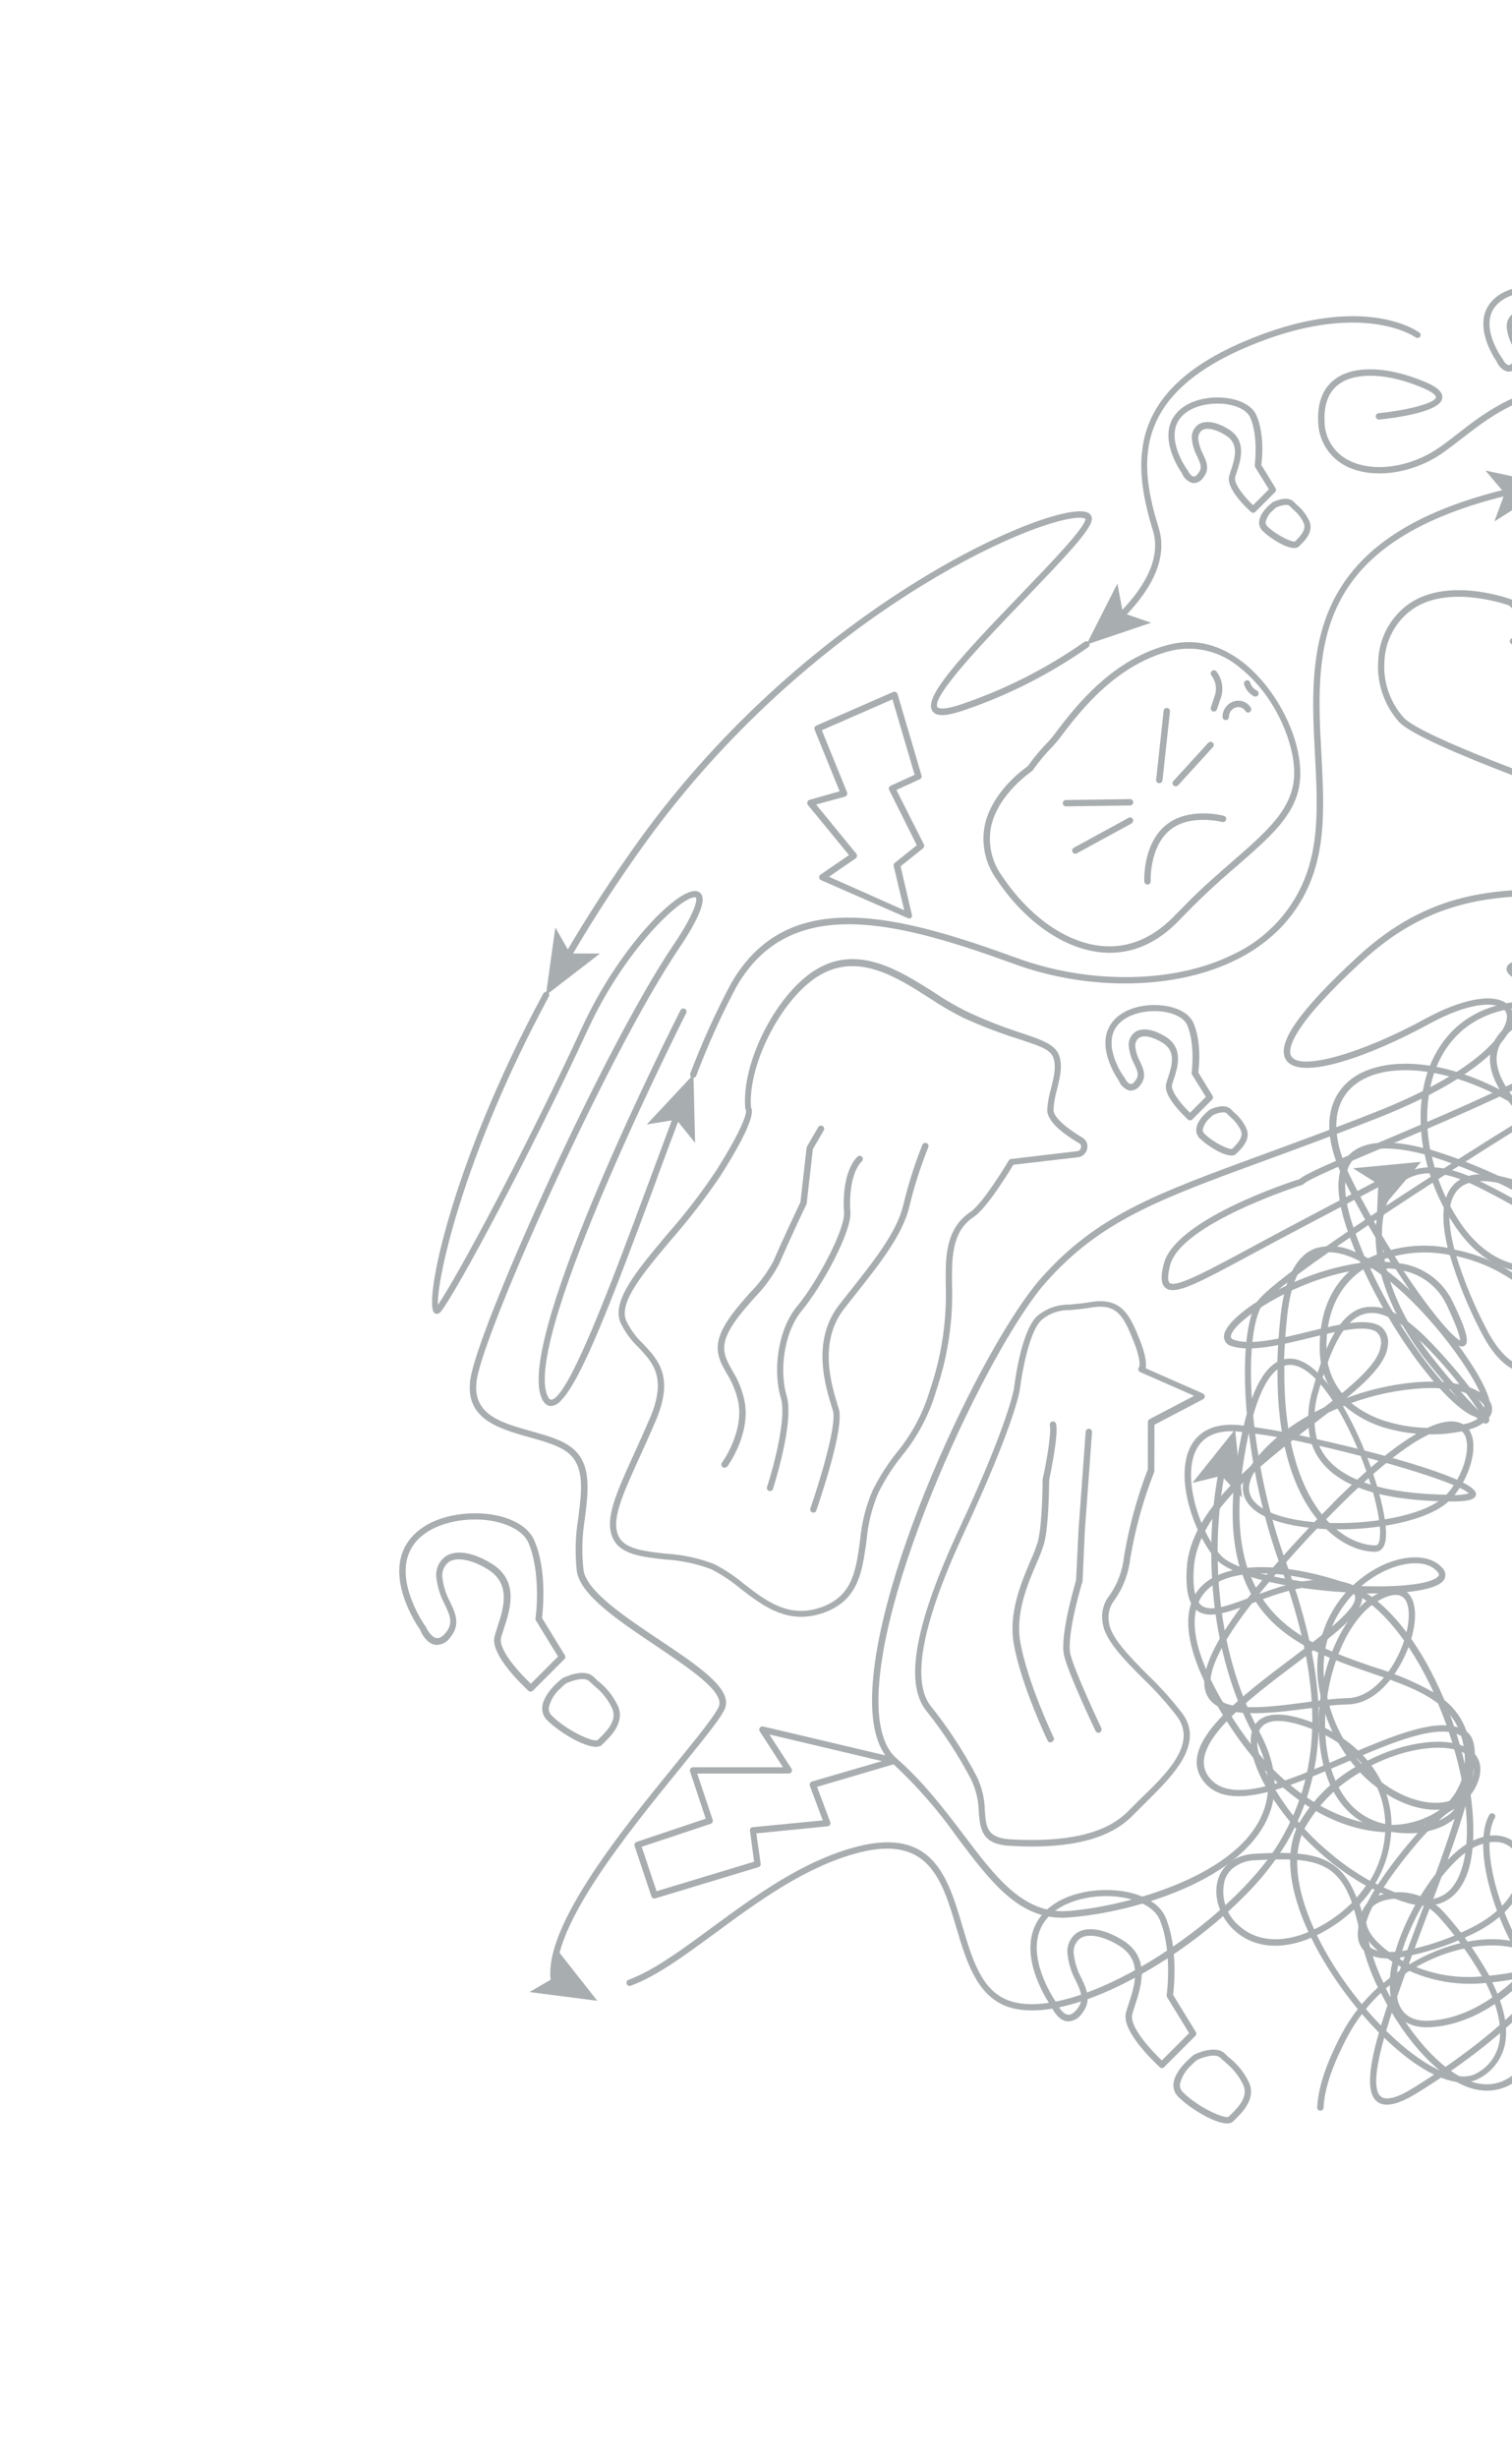 <svg width="589" height="957" viewBox="0 0 589 957" fill="none" xmlns="http://www.w3.org/2000/svg">
<g opacity="0.4">
<path d="M956.578 539.157C948.119 547.617 927.609 543.956 916.575 540.348C903.79 536.179 906.732 524.48 909.832 512.062C911.038 507.569 912.003 503.014 912.722 498.418C900.707 504.513 889.795 517.526 884.524 533.097C884.471 533.251 884.388 533.393 884.28 533.515C884.172 533.637 884.042 533.737 883.895 533.808C883.749 533.88 883.59 533.922 883.427 533.932C883.265 533.942 883.102 533.92 882.947 533.867C882.793 533.814 882.651 533.732 882.529 533.624C882.407 533.516 882.307 533.385 882.236 533.239C882.164 533.092 882.122 532.933 882.112 532.771C882.102 532.608 882.124 532.445 882.177 532.291C887.886 515.477 899.884 501.623 913.037 495.511C913.448 491.569 913.206 487.586 912.319 483.724L911.531 480.413C908.501 467.61 905.628 455.525 896.573 451.444C889.34 448.169 878.831 450.341 864.329 458.047C858.751 461.007 853.702 464.872 849.389 469.484C864.855 477.278 880.145 490.186 881.651 502.762C882.772 511.974 876.73 519.558 863.681 525.32C849.074 531.73 837.743 529.681 832.821 519.505C826.743 506.982 831.787 486.035 845.256 470.255C840.335 467.917 835.147 466.188 829.808 465.105C826.194 464.504 822.625 463.662 819.124 462.583C817.512 464.063 815.797 465.426 813.993 466.664C815.876 470.315 817.418 474.132 818.599 478.066C821.699 488.557 817.653 496.141 807.145 499.398C799.683 501.71 788.947 501.588 777.247 499.486C771.987 501.072 766.365 500.993 761.152 499.258C756.667 497.878 752.717 495.151 749.837 491.447C731.342 483.81 715.141 472.198 710.657 458.502C706.489 445.751 704.895 434.489 705.823 425.644C696.523 422.79 684.385 422.212 668.132 425.084C652.877 427.763 643.104 431.582 639.548 436.153C668.009 435.715 683.142 443.246 691.111 450.375C693.906 452.621 696.197 455.43 697.836 458.619C699.474 461.809 700.423 465.307 700.621 468.888C700.604 470.481 699.623 472.408 695.034 472.653C681.496 473.371 637.289 457.503 635.485 441.547C635.379 440.625 635.415 439.692 635.59 438.78C631.054 438.973 626.185 439.358 620.965 439.988C609.406 441.354 602.505 444.857 600.456 450.409C599.09 454.087 599.861 458.781 602.646 464.193C631.194 476.313 655.347 496.683 655.189 504.512C655.18 505.323 654.891 506.106 654.371 506.729C653.85 507.351 653.131 507.774 652.334 507.927C646.467 509.556 625.029 495.124 611.368 480.307C607.279 476.053 603.721 471.318 600.771 466.207C597.374 464.771 593.906 463.475 590.385 462.337C579.106 458.658 571.487 459.061 567.669 463.475C563.851 467.889 563.781 475.63 566.566 486.506C575.833 488.305 584.602 492.08 592.277 497.576C605.028 506.823 607.287 518.401 605.378 525.459C604.93 527.752 603.784 529.851 602.097 531.469C600.411 533.087 598.266 534.144 595.955 534.496C589.335 535.197 582.364 529.347 576.9 518.523C571.909 508.967 567.844 498.956 564.762 488.626C554.51 486.521 543.853 487.78 534.374 492.216C526.16 496.472 516.44 505.632 516.72 525.178C516.685 528.727 517.355 532.248 518.69 535.537C520.024 538.826 521.998 541.818 524.496 544.339C534.208 540.666 544.428 538.515 554.796 537.964C566.601 537.509 575.428 539.926 579.562 544.725C580.482 545.577 581.068 546.729 581.216 547.974C581.364 549.219 581.063 550.477 580.368 551.52C578.286 554.071 575.404 555.842 572.188 556.547C572.761 557.397 573.198 558.33 573.484 559.314C575.411 566.11 571.418 577.459 564.745 584.132C556.18 592.697 532.483 596.672 513.06 595.148C510.433 597.776 507.823 600.7 505.021 603.783C479.082 632.314 468.118 650.949 472.427 659.146C476.735 667.343 495.02 664.576 509.89 662.632L514.234 662.071C516.388 643.804 524.742 627.042 536.039 620.825C542.677 617.234 546.337 618.408 548.229 620.054C551.995 623.294 552.257 631.579 548.755 641.036C545.024 651.317 536.389 663.525 524.812 663.612C522.047 663.683 519.287 663.906 516.546 664.278C516.01 669.617 516.081 674.999 516.756 680.321C518.034 689.762 522.623 706.19 539.104 710.061C544.32 711.404 549.766 711.589 555.06 710.604C561.523 703.931 566.497 700.638 568.669 701.899C569.129 702.177 569.462 702.625 569.596 703.145C569.73 703.666 569.655 704.218 569.387 704.684C568.529 706.908 564.133 711.2 556.269 712.968C553.466 715.771 550.261 719.606 546.426 724.493C529.332 746.421 530.523 754.407 532.677 757.157C534.481 759.417 538.264 760.327 543.518 759.907C548.755 742.025 562.521 721.813 573.801 716.629C583.609 712.11 590.509 715.823 593.172 721.323C594.189 723.926 594.585 726.73 594.326 729.512C594.068 732.295 593.163 734.978 591.683 737.349C589.178 741.85 583.854 748.295 572.732 753.427C564.086 757.558 554.918 760.492 545.48 762.149C543.776 767.466 543.415 773.122 544.429 778.613C545.918 784.515 550.297 787.247 557.337 786.722C588.951 784.603 611.212 744.092 611.439 743.689C611.521 743.541 611.631 743.41 611.763 743.304C611.896 743.198 612.047 743.12 612.21 743.072C612.373 743.025 612.543 743.011 612.711 743.029C612.879 743.048 613.042 743.1 613.191 743.181C613.339 743.263 613.47 743.373 613.576 743.505C613.682 743.637 613.76 743.789 613.807 743.952C613.855 744.114 613.869 744.285 613.851 744.453C613.832 744.621 613.78 744.784 613.699 744.933C612.77 746.667 590.562 787.055 557.565 789.261C547.021 789.962 543.308 784.217 542.047 779.243C540.944 773.677 541.203 767.927 542.8 762.482C537.634 762.779 533.185 761.869 530.733 758.751C525.986 752.779 530.61 740.764 544.464 723.022C547.214 719.501 549.841 716.384 552.293 713.651C547.665 714.019 543.008 713.623 538.509 712.478C525.215 709.343 516.616 698.046 514.286 680.654C513.58 675.329 513.468 669.943 513.953 664.593L510.188 665.101C494.67 667.098 475.176 669.777 470.272 660.214C465.368 650.651 476.157 631.806 503.199 602.067L509.942 594.798C500.677 593.765 492.69 591.383 488.259 587.582C484.494 584.342 481.394 578.58 488.014 569.612C495.913 558.876 508.471 550.697 521.834 545.32C516.772 539.782 514.01 532.523 514.11 525.02C513.865 504.248 524.286 494.388 533.113 489.834C542.721 485.301 553.509 483.898 563.956 485.823C561.574 476.015 561.329 466.943 565.848 461.688C570.366 456.434 578.826 455.716 591.209 459.797C593.871 460.638 596.568 461.654 599.213 462.687C597.178 458.567 596.784 453.828 598.109 449.429C600.509 442.931 608.092 438.885 620.65 437.396C626.342 436.713 631.614 436.31 636.518 436.135C639.811 430.25 650.372 425.784 667.799 422.614C684.21 419.724 696.628 420.303 706.208 423.192C706.734 417.561 709.428 412.355 713.722 408.673C723.092 401.58 738.96 405.398 760.888 420.075C764 422.138 766.999 424.366 769.873 426.748C779.559 429.428 792.485 438.185 802.906 450.288C803.782 451.164 804.517 452.179 805.27 453.143C801.61 447.275 801.452 439.096 802.17 427.414C802.555 421.074 805.69 416.467 810.805 414.751C814.042 413.874 817.465 413.955 820.658 414.984C823.85 416.013 826.676 417.946 828.792 420.548C834.852 427.659 835.045 438.01 829.265 449.045C827.098 453.258 824.338 457.139 821.068 460.569C824.058 461.43 827.093 462.125 830.158 462.653C835.955 463.822 841.58 465.717 846.902 468.293C851.521 463.232 856.956 458.981 862.98 455.718C878.13 447.574 889.462 445.489 897.396 449.08C907.555 453.669 910.69 466.927 913.738 479.748L914.526 483.023C915.376 486.742 915.66 490.569 915.366 494.372C918.422 493.166 921.638 492.416 924.912 492.148C937.084 491.22 947.576 498.033 954.546 511.274C960.974 523.587 961.868 532.607 957.034 538.281L956.578 539.157ZM915.384 497.192C914.694 502.425 913.647 507.603 912.249 512.692C908.746 526.704 907.24 534.691 917.328 537.983C931.322 542.555 949.205 544.079 955.387 536.81C959.433 532.029 958.487 523.867 952.585 512.535C946.069 499.995 936.647 493.83 925.385 494.688C921.938 494.98 918.561 495.826 915.384 497.192ZM847.655 471.498C834.66 486.526 829.405 506.877 835.098 518.489C839.424 527.404 849.197 529.086 862.736 523.113C874.663 517.842 880.215 511.099 879.252 503.094C877.921 491.43 862.823 478.924 847.725 471.428L847.655 471.498ZM546.128 759.679C554.953 758.073 563.516 755.262 571.577 751.325C582.12 746.456 587.094 740.466 589.406 736.298C590.718 734.258 591.536 731.941 591.794 729.53C592.053 727.118 591.745 724.68 590.895 722.409C588.373 716.979 582.067 715.613 574.799 718.958C564.483 723.67 551.487 742.725 546.198 759.609L546.128 759.679ZM781.276 497.734C789.626 499.268 798.204 499.042 806.462 497.069C815.727 494.179 819.002 488.032 816.234 478.819C815.127 475.114 813.679 471.52 811.908 468.083C806.702 471.262 800.811 473.154 794.727 473.6C794.572 478.108 793.512 482.54 791.609 486.63C789.444 491.343 785.821 495.236 781.276 497.734ZM818.476 459.728L818.651 459.553C822.054 456.132 824.913 452.21 827.128 447.924C832.365 437.888 832.26 428.535 826.9 422.23C825.104 420.006 822.705 418.347 819.99 417.452C817.275 416.558 814.359 416.465 811.593 417.186C807.442 418.569 804.955 422.282 804.587 427.694C803.571 446.26 804.5 454.824 818.546 459.798L818.476 459.728ZM812.749 464.51C814.018 463.636 815.234 462.689 816.392 461.672C812.876 460.466 809.683 458.471 807.057 455.84C809.186 458.601 811.134 461.497 812.889 464.51L812.749 464.51ZM776.739 497.016C779.499 496.057 782.031 494.538 784.177 492.555C786.323 490.572 788.036 488.168 789.21 485.492C790.953 481.754 791.93 477.704 792.082 473.582C791.206 473.582 790.296 473.547 789.402 473.459C774.48 472.233 762.272 461.462 756.79 444.63C753.112 433.421 756.055 428.972 759.155 427.239C760.909 426.292 762.891 425.849 764.882 425.96C763.165 424.664 761.361 423.385 759.452 422.107C738.803 408.288 723.477 404.312 715.176 410.617C711.307 414.006 708.908 418.767 708.485 423.893C729.327 431.389 735.755 450.393 741.238 466.699C744.268 475.648 747.017 483.863 751.589 489.59C759.77 492.932 768.266 495.443 776.95 497.086L776.739 497.016ZM794.569 471.025C800.25 470.574 805.743 468.779 810.595 465.788C807.842 460.867 804.59 456.243 800.892 451.987C793.712 443.38 784.826 436.355 774.795 431.355C788.754 444.718 794.516 458.922 794.779 471.095L794.569 471.025ZM560.087 709.01C561.521 708.403 562.884 707.639 564.15 706.733C565.116 706.054 565.958 705.212 566.637 704.246C564.266 705.489 562.117 707.116 560.279 709.063L560.087 709.01ZM755.424 493.601C757.32 495.061 759.461 496.17 761.747 496.876C764.632 497.8 767.652 498.226 770.679 498.137C765.58 496.921 760.552 495.424 755.617 493.653L755.424 493.601ZM759.295 430.181C756.44 433.036 757.543 438.938 759.032 443.93C764.286 460.008 775.373 469.904 789.595 470.99C790.418 471.042 791.259 471.077 792.1 471.077C791.837 458.274 784.953 442.914 768.612 429.13C765.921 428.188 762.976 428.275 760.346 429.375C760.036 429.638 759.759 429.938 759.522 430.269L759.295 430.181ZM708.1 426.415C707.643 437.048 709.267 447.668 712.882 457.678C716.892 469.991 730.834 480.535 747.245 487.874C743.689 481.426 740.852 474.607 738.785 467.539C733.531 451.391 727.576 433.666 708.328 426.503L708.1 426.415ZM516.861 661.791C519.499 661.445 522.153 661.234 524.812 661.16C534.48 661.09 542.66 650.599 546.478 640.231C549.49 631.999 549.578 624.485 546.635 621.963C544.271 619.914 540.207 621.385 537.23 623.067C527.002 628.636 519.085 644.609 516.861 661.791ZM638.147 438.64C637.882 439.464 637.798 440.337 637.902 441.197C639.443 454.578 680.97 470.849 694.859 470.131C695.823 470.079 698.082 469.851 698.099 468.818C698.117 466.173 697.241 459.167 689.447 452.214C683.054 446.451 668.377 437.939 638.147 438.64ZM604.642 467.696C607.141 471.549 609.978 475.171 613.119 478.52C627.376 493.968 647.518 506.578 651.599 505.44C652.527 505.177 652.615 504.739 652.65 504.389C652.79 498.434 631.509 479.711 604.642 467.696ZM515.267 592.836C533.587 593.852 555.27 590.104 562.993 582.381C569.001 576.373 572.784 565.9 571.085 559.997C570.829 558.946 570.276 557.992 569.491 557.247C565.284 558.142 560.988 558.548 556.688 558.456C548.614 562.256 535.723 571.644 515.302 592.871L515.267 592.836ZM567.284 488.976C570.3 498.727 574.199 508.183 578.931 517.227C583.975 527.14 590.035 532.5 595.675 532.009C597.479 531.684 599.14 530.815 600.436 529.519C601.732 528.223 602.601 526.562 602.926 524.758C604.642 518.453 602.471 508.049 590.753 499.52C583.733 494.453 575.744 490.887 567.284 489.046L567.284 488.976ZM569.999 554.533C573.167 554.036 576.081 552.502 578.283 550.172C578.739 549.436 579.177 548.263 577.635 546.476C573.992 542.238 565.655 540.066 554.761 540.486C545.07 540.999 535.508 542.947 526.388 546.266C530.749 549.744 535.782 552.284 541.17 553.727C546.003 555.084 550.987 555.831 556.005 555.951C561.399 553.429 565.148 553.044 567.757 553.692C568.557 553.865 569.325 554.16 570.034 554.568L569.999 554.533ZM519.225 585.235C533.482 570.978 544.025 562.677 551.767 558.228C547.929 557.885 544.13 557.193 540.417 556.161C534.246 554.513 528.527 551.489 523.691 547.316C510.345 552.501 497.769 560.557 489.941 571.188C485.474 577.231 485.422 582.047 489.818 585.813C494.214 589.579 502.446 591.786 511.991 592.644C514.584 590.017 516.965 587.565 519.26 585.27L519.225 585.235Z" fill="#263238"/>
<path d="M632.613 754.706L632.385 754.933C630.914 755.774 607.024 769.155 581.296 771.8C585.131 779.558 587.601 787.808 586.41 795.094C585.927 798.078 584.754 800.908 582.984 803.359C581.215 805.809 578.897 807.813 576.217 809.21C567.95 813.974 553.676 807.687 538.193 792.379C517.315 771.852 493.636 732.829 506.001 709.956C511.286 700.827 518.871 693.243 527.999 687.958C520.848 679.669 516.063 669.608 514.145 658.831C512.663 652.009 512.813 644.934 514.581 638.181C516.349 631.427 519.686 625.187 524.32 619.966C503.075 618.723 479.834 614.011 473.528 606.9C465.296 597.372 457.415 575.654 463.755 563.254C466.032 558.841 471.129 553.779 482.671 554.847C491.956 555.982 501.175 557.601 510.291 559.699C509.1 553.526 509.454 547.154 511.324 541.151C516.789 521.15 522.866 511.289 530.975 509.135C533.222 508.679 535.536 508.674 537.785 509.119C540.034 509.564 542.172 510.45 544.076 511.727C533.322 490.464 533.83 471.356 541.431 461.828C545.442 456.732 555.197 449.603 575.216 459.254C584.694 463.875 593.92 468.997 602.854 474.597C602.594 469.995 602.936 465.379 603.87 460.865C607.793 440.829 621.63 418.761 628.39 418.34C629.208 418.305 630.012 418.563 630.657 419.067C631.302 419.571 631.747 420.288 631.911 421.09C633.96 427.378 631.42 437.554 628.951 447.379C626.481 457.205 624.012 466.961 626.919 470.113C627.48 470.625 628.159 470.991 628.896 471.177C629.632 471.364 630.403 471.365 631.14 471.182C637.831 470.376 646.693 458.887 656.081 446.697C669.882 428.797 687.046 406.518 706.697 405.223C714.421 404.715 719.01 405.836 721.129 408.726C724.089 412.771 721.655 419.269 718.502 427.431C715.017 436.381 710.656 447.608 713.353 458.011C713.756 459.64 714.509 461.619 715.805 461.899C719.763 462.705 728.24 451.496 736.437 440.672C750.133 422.597 765.633 402.123 777.561 409.672C789.909 417.466 780.819 438.185 772.026 458.257C765.126 474.02 757.998 490.326 762.832 497.612C767.315 504.372 797.896 492.638 824.885 482.287C859.371 469.064 880.686 461.515 885.976 467.925C888.165 470.57 887.219 475.054 883.121 481.639C864.03 512.359 847.532 525.67 839.633 532.133C837.768 533.383 836.113 534.92 834.729 536.687C834.799 536.832 834.84 536.989 834.848 537.149C834.857 537.31 834.834 537.471 834.78 537.622C834.727 537.774 834.643 537.913 834.535 538.032C834.427 538.151 834.296 538.248 834.151 538.316C833.848 538.452 833.505 538.465 833.193 538.35C832.882 538.235 832.628 538.003 832.487 537.703C831.436 535.566 833.52 533.867 838.074 530.189C845.833 523.936 862.174 510.713 881.054 480.378C885.31 473.53 885.065 470.693 884.154 469.467C879.6 463.967 851.069 474.913 825.779 484.651C795.233 496.386 766.352 507.437 760.782 499.03C755.213 490.623 762.289 474.44 769.785 457.311C778.156 438.22 786.808 418.464 776.265 411.808C766.229 405.486 750.834 425.855 738.434 442.213C727.505 456.645 720.534 465.437 715.332 464.369C713.248 463.966 711.812 462.075 710.954 458.659C708.151 447.45 712.705 435.89 716.19 426.59C718.975 419.427 721.374 413.244 719.168 410.232C717.696 408.2 713.58 407.307 706.872 407.745C688.36 408.988 671.563 430.758 658.077 448.273C647.937 461.426 639.179 472.775 631.455 473.704C630.321 473.947 629.143 473.9 628.031 473.566C626.92 473.232 625.911 472.623 625.098 471.795C621.385 467.591 623.784 457.976 626.569 446.854C629.021 437.396 631.403 427.518 629.616 421.878C629.266 420.792 628.828 420.81 628.583 420.845C623.942 421.108 610.42 440.479 606.357 461.356C605.279 466.235 604.989 471.255 605.499 476.226C620.964 486.156 632.822 495.877 631.245 499.17C630.545 500.641 628.706 501.709 616.13 495.684C612.622 494.033 609.593 491.515 607.328 488.368C605.063 485.22 603.638 481.548 603.187 477.697C593.8 471.665 584.062 466.197 574.025 461.321C560.382 454.683 549.453 455.383 543.27 463.212C535.686 472.827 536.422 493.109 548.472 514.582C551.032 516.552 553.454 518.693 555.723 520.992C567.178 532.447 581.067 550.084 580.139 553.184C580.052 553.426 579.913 553.646 579.731 553.828C579.55 554.009 579.33 554.149 579.088 554.235C578.124 554.428 576.163 554.813 557.265 531.746C553.254 526.88 549.662 521.683 546.528 516.211C540.731 511.955 535.809 510.431 531.571 511.552C524.39 513.443 518.873 522.779 513.654 541.799C511.74 547.805 511.516 554.222 513.006 560.347C540.906 566.495 575.287 576.286 574.989 581.733C574.867 583.922 571.784 584.728 564.008 584.587C538.349 584.184 522.148 578.983 514.442 568.719C512.978 566.766 511.826 564.597 511.027 562.291C501.612 560.078 492.073 558.434 482.46 557.369C474.299 556.634 468.747 559.033 465.979 564.463C460.637 574.919 466.768 595.376 475.385 605.394C481.2 612.12 505.527 616.481 526.772 617.549C530.162 614.279 534.053 611.571 538.297 609.528C548.017 604.957 557.458 605.324 561.854 610.491C562.247 610.852 562.556 611.294 562.76 611.788C562.963 612.281 563.056 612.813 563.031 613.346C563.005 613.879 562.864 614.4 562.615 614.873C562.366 615.345 562.017 615.756 561.591 616.078C557.423 619.651 543.359 620.93 527.578 620.247C522.708 625.209 519.151 631.306 517.227 637.987C515.304 644.668 515.075 651.724 516.562 658.516C518.475 669.021 523.237 678.8 530.328 686.784C545.04 678.552 561.574 675.995 570.454 680.006C575.953 682.423 577.95 687.292 575.883 693.317C573.204 701.146 566.478 705.209 557.353 704.561C548.228 703.913 538.052 698.711 529.803 690.077C520.928 695.186 513.562 702.552 508.453 711.427C497.699 731.043 516.089 767.193 540.119 790.803C554.586 805.024 568.002 811.33 575.183 807.231C577.536 806.002 579.568 804.238 581.116 802.082C582.664 799.925 583.686 797.436 584.098 794.814C585.254 787.808 582.679 779.734 578.844 772.045C567.036 773.326 555.119 770.948 544.708 765.231C530.889 757.017 529.488 750.011 529.891 746.526C530.291 744.36 531.32 742.36 532.849 740.774C534.378 739.189 536.34 738.089 538.49 737.611C542.809 736.394 547.384 736.428 551.685 737.708C555.985 738.989 559.833 741.463 562.783 744.845C569.457 752.304 575.285 760.481 580.157 769.225C606.166 766.791 630.932 752.919 631.299 752.727C631.438 752.64 631.593 752.583 631.755 752.559C631.917 752.535 632.082 752.545 632.239 752.588C632.397 752.631 632.544 752.705 632.672 752.808C632.8 752.91 632.905 753.037 632.981 753.182C633.105 753.439 633.136 753.732 633.069 754.009C633.002 754.287 632.841 754.533 632.613 754.706ZM534.182 742.725C533.071 743.807 532.361 745.233 532.168 746.771C531.835 749.626 533.166 755.546 545.794 763.06C555.411 768.323 566.392 770.563 577.302 769.488C572.601 761.28 567.041 753.594 560.716 746.561C558.09 743.516 554.652 741.281 550.803 740.118C546.954 738.955 542.853 738.912 538.981 739.993C537.186 740.508 535.54 741.444 534.182 742.725ZM532.045 688.501C539.821 696.452 549.191 701.234 557.441 701.847C565.69 702.46 571.154 699.062 573.466 692.301C575.13 687.415 573.747 683.964 569.368 682.038C561.171 678.535 545.846 680.969 532.045 688.501ZM530.275 617.549C544.392 618.005 556.547 616.919 559.962 614.029C560.488 613.504 560.908 613.083 559.91 611.91C556.319 607.654 548.052 607.549 539.365 611.647C536.06 613.222 532.98 615.231 530.205 617.619L530.275 617.549ZM513.864 562.817C514.524 564.333 515.359 565.767 516.351 567.09C523.444 576.566 539.488 581.575 563.99 581.978C566.714 582.266 569.468 582.095 572.135 581.47C569.245 577.914 540.206 568.912 513.794 562.887L513.864 562.817ZM606.007 479.431C606.67 482.436 608.016 485.247 609.942 487.647C611.868 490.046 614.321 491.97 617.111 493.267C624.73 496.928 627.637 497.593 628.583 497.734C627.252 495.176 618.688 487.908 605.937 479.501L606.007 479.431ZM552.728 521.465C554.655 524.303 556.774 527.192 559.121 530.03C564.422 536.732 570.057 543.162 576.005 549.296C569.569 539.697 562.181 530.772 553.954 522.656C553.499 522.341 553.079 521.921 552.658 521.535L552.728 521.465Z" fill="#263238"/>
<path d="M650.95 809.334C647.868 812.493 644.339 815.184 640.477 817.32C638.497 818.389 635.59 819.65 633.541 818.161C630.546 815.972 631.789 809.404 633.225 800.331C634.959 790.576 637.078 778.438 634.224 769.628C633.751 768.245 633.015 766.563 631.947 766.441C628.619 766.055 621.963 776.879 616.639 785.602C608.863 798.282 601.524 810.244 595.289 808.213C583.362 804.307 593.765 749.487 595.972 738.558C596.003 738.398 596.065 738.246 596.155 738.11C596.245 737.974 596.361 737.857 596.496 737.766C596.631 737.675 596.782 737.611 596.942 737.579C597.101 737.546 597.266 737.546 597.426 737.577C597.585 737.608 597.738 737.67 597.873 737.76C598.009 737.85 598.126 737.966 598.217 738.1C598.308 738.235 598.372 738.387 598.404 738.547C598.437 738.706 598.437 738.871 598.406 739.03C593.467 763.551 588.458 803.379 596.077 805.848C600.438 807.302 608.25 794.551 614.502 784.305C621.386 773.079 627.323 763.393 632.227 763.989C634.154 764.199 635.572 765.793 636.571 768.858C639.636 778.263 637.429 790.733 635.677 800.752C634.434 807.74 633.173 814.956 634.924 816.217C635.257 816.55 636.378 816.725 639.233 815.201C654.891 806.829 668.569 782.362 664.961 769.331C664.915 769.174 664.9 769.01 664.918 768.848C664.936 768.686 664.986 768.529 665.066 768.386C665.147 768.244 665.255 768.12 665.384 768.02C665.513 767.92 665.662 767.848 665.82 767.807C666.136 767.719 666.473 767.76 666.759 767.921C667.045 768.082 667.255 768.35 667.343 768.665C670.514 779.717 662.58 797.704 650.95 809.334Z" fill="#263238"/>
<path d="M692.967 780.172C692.888 780.301 692.78 780.409 692.652 780.488C692.319 780.645 658.219 795.27 626.553 790.716C612.436 788.684 597.899 775.128 587.705 754.461C578.23 735.247 575.13 715.578 580.156 706.594C580.322 706.309 580.592 706.1 580.91 706.012C581.227 705.923 581.566 705.962 581.855 706.121C582.137 706.284 582.343 706.553 582.428 706.868C582.514 707.183 582.471 707.518 582.311 707.802C577.687 715.929 580.927 735.142 589.93 753.357C599.755 773.306 613.574 786.355 626.903 788.264C657.868 792.713 691.339 778.368 691.654 778.228C691.803 778.16 691.964 778.123 692.128 778.119C692.292 778.115 692.454 778.144 692.607 778.205C692.759 778.265 692.897 778.356 693.013 778.471C693.129 778.587 693.221 778.725 693.283 778.876C693.366 779.099 693.38 779.342 693.324 779.573C693.268 779.804 693.144 780.013 692.967 780.172Z" fill="#263238"/>
<path d="M593.313 807.775C591.273 810.006 588.733 811.722 585.902 812.781C583.07 813.841 580.028 814.214 577.024 813.87C562.33 812.206 547.075 794.113 537.914 775.916C532.552 780.97 528.071 786.883 524.656 793.412C518.964 804.289 515.899 813.449 515.584 820.665C515.549 820.979 515.397 821.268 515.156 821.473C514.916 821.678 514.607 821.783 514.291 821.767C513.976 821.752 513.678 821.616 513.46 821.388C513.241 821.161 513.117 820.858 513.114 820.542C513.464 812.871 516.512 803.623 522.449 792.256C526.132 785.327 530.971 779.078 536.758 773.779C533.708 767.582 531.449 761.027 530.033 754.268C529.388 750.602 528.535 746.976 527.476 743.409C523.485 747.216 518.959 750.42 514.042 752.919C501.432 759.399 489.487 759.084 481.325 752.008C475.055 746.613 472.323 738.066 474.634 731.306C476.578 725.614 481.798 722.111 488.944 721.725C510.714 720.587 521.923 721.918 528.456 738.82C529.774 737.352 530.997 735.802 532.117 734.179C526.19 730.85 520.615 726.93 515.478 722.479C501.694 710.586 491.378 695.611 488.19 684.332C485.343 680.925 482.678 677.37 480.204 673.683C458.941 641.912 461.095 626.552 466.63 619.231C470.027 614.782 475.72 611.962 483.128 610.824C479.748 599.737 479.012 585.305 482.252 566.162C485.667 545.933 490.817 533.883 497.595 530.222C497.752 524.53 498.173 518.4 498.908 511.815C500.502 497.505 505.021 488.853 512.324 486.068C517.582 484.501 523.244 485.048 528.105 487.592C526.791 484.387 525.6 481.165 524.514 477.907C519.785 463.755 520.416 453.982 526.388 448.85C532.36 443.719 542.957 444.051 554.394 446.941C552.187 433.946 553.553 421.02 558.86 410.949C564.166 400.878 575.253 389.161 599.038 389.687C607.835 389.646 616.314 392.973 622.735 398.987C628.812 383.487 638.217 368.932 650.495 359.948C660.723 352.416 667.309 356.024 671.057 360.403C675.523 365.605 678.326 374.958 679.569 385.799C682.214 383.154 685.174 380.58 688.204 377.83C722.234 346.917 744.04 334.605 754.846 340.227C765.653 345.849 762.973 368.32 760.714 386.308L760.136 390.949C766.074 390.43 772.05 390.536 777.965 391.264C798.545 393.909 811.961 403.962 815.762 419.533C817.098 424.852 817.512 430.362 816.988 435.821C820.211 432.914 823.959 429.796 828.145 426.521C848.426 410.758 862.175 405.521 869.058 410.933C872.299 413.508 873.735 418.377 873.402 425.085C879.682 423.246 886.308 422.922 892.738 424.14C898.518 425.576 905.261 429.832 904.56 442.022C902.319 480.028 855.906 505.284 853.926 506.352C853.633 506.501 853.293 506.529 852.979 506.431C852.665 506.333 852.402 506.116 852.245 505.827C852.094 505.538 852.063 505.202 852.158 504.891C852.253 504.579 852.466 504.318 852.753 504.163C853.226 503.9 899.937 478.487 902.091 441.864C902.581 433.457 899.236 428.291 892.125 426.539C885.812 425.392 879.315 425.794 873.192 427.712C871.516 438.615 868.204 449.202 863.366 459.116C856.799 473.565 846.395 482.813 835.554 483.846C832.9 484.233 830.19 483.911 827.701 482.911C825.212 481.911 823.033 480.27 821.384 478.154C818.074 473.547 817.986 467.19 821.086 460.342C826.971 447.451 850.248 431.706 870.845 425.786C871.3 419.551 870.214 415.032 867.482 412.895C861.807 408.411 848.356 413.946 829.633 428.5C823.994 432.914 819.65 436.662 816.375 439.762C814.396 448.747 809.614 453.774 807.075 454.772C806.579 455.061 805.991 455.147 805.433 455.013C804.876 454.879 804.391 454.536 804.08 454.054C802.661 451.584 806.427 445.892 814.081 438.554C815.225 432.395 815.022 426.061 813.485 419.988C808.721 400.407 789.052 395.065 777.755 393.611C771.851 392.876 765.885 392.782 759.961 393.331C759.537 396.567 759.286 399.824 759.207 403.086C759.225 416.135 745.704 425.838 734.109 430.181C722.988 434.297 713.337 434.139 709.449 429.691C707.558 427.554 706.156 423.385 710.237 415.837C717.12 403.034 736.614 393.453 757.701 391.106L758.349 385.905C760.503 368.688 763.236 347.25 753.778 342.346C744.32 337.442 722.707 349.807 689.938 379.564C686.4 382.787 683.072 385.869 679.99 388.812C682.004 411.318 677.573 438.588 667.765 448.396C660.199 455.962 647.238 460.481 639.444 458.256C638.19 457.902 637.01 457.326 635.959 456.557C635.221 460.319 633.196 463.707 630.231 466.138C629.06 466.851 627.679 467.14 626.32 466.955C624.962 466.77 623.708 466.122 622.77 465.122C617.025 460.148 614.258 449.604 614.766 435.68C615.384 423.973 617.775 412.428 621.859 401.439C618.876 398.443 615.327 396.069 611.418 394.458C607.509 392.846 603.318 392.028 599.09 392.051C576.567 391.561 566.023 402.63 561.154 411.983C555.97 421.931 554.761 434.734 557.108 447.554C569.112 451.222 580.746 456.007 591.857 461.846C604.468 468.327 611.246 476.401 610.475 483.967C610.06 486.547 608.867 488.938 607.054 490.819C605.241 492.701 602.897 493.983 600.334 494.493C592.225 496.683 578.879 494.056 568.09 479.203C561.651 470.338 557.184 460.198 554.989 449.463C542.239 446.101 532.938 446.398 528.069 450.567C523.2 454.735 522.552 463.86 526.931 476.996C528.297 481.094 529.839 485.158 531.52 489.116C537.262 492.353 542.605 496.25 547.441 500.728C565.043 516.719 582.277 541.87 580.403 548.753C580.262 549.654 579.802 550.474 579.108 551.065C578.415 551.656 577.532 551.979 576.62 551.976C567.863 552.221 543.868 523.742 529.663 491.008C523.201 487.662 517.613 486.699 513.305 488.31C506.93 490.727 502.936 498.679 501.465 512.025C500.782 518.172 500.397 523.882 500.222 529.207C501.308 528.964 502.425 528.899 503.532 529.014C521.8 531.063 540.786 582.836 539.91 598.144C539.647 603.135 537.458 604.099 535.794 604.186C528.543 604.186 520.784 600.14 514.479 593.099C506.212 583.852 497.315 566.162 497.665 533.13C492.2 537.193 487.857 548.507 484.827 566.495C481.622 585.428 482.445 599.597 485.913 610.421C496.194 609.423 509.33 611.314 523.972 616.219C540.033 621.561 553.659 640.476 562.662 661.914C566.811 665.203 569.884 669.654 571.489 674.7C573.525 680.678 573.702 687.132 571.997 693.212C574.502 706.891 574.677 719.502 571.997 728.241C568.267 739.923 559.685 744.372 547.775 740.764C543.213 739.355 538.792 737.525 534.569 735.299C533.105 737.474 531.465 739.524 529.665 741.429C530.953 745.479 531.971 749.61 532.712 753.795C534.028 760.121 536.128 766.257 538.965 772.062C556.935 756.685 581 751.045 595.537 757.876C607.394 763.533 609.986 776.494 602.63 793.413C600.446 798.738 597.286 803.609 593.313 807.775ZM539.859 774.182C548.703 791.994 563.678 809.911 577.287 811.4C586.535 812.451 594.241 806.041 600.231 792.309C607.079 776.564 604.995 765.057 594.346 759.978C581.683 754.005 557.811 758.436 539.859 774.182ZM830.492 451.812C827.59 454.546 825.195 457.772 823.416 461.34C820.649 467.4 820.649 472.864 823.416 476.753C824.809 478.517 826.646 479.878 828.739 480.697C830.832 481.516 833.106 481.762 835.326 481.412C845.292 480.413 854.942 471.709 861.09 458.135C865.626 448.75 868.822 438.775 870.582 428.501C855.702 433.207 842.063 441.184 830.667 451.847L830.492 451.812ZM535.707 733.25C539.732 735.359 543.941 737.095 548.283 738.435C559.037 741.692 566.165 738.067 569.423 727.523C571.997 719.589 571.962 709.046 570.141 697.486C567.317 702.81 562.809 707.048 557.32 709.536C552.504 711.805 547.265 713.035 541.942 713.144C541.571 720.232 539.46 727.119 535.795 733.198L535.707 733.25ZM479.696 727.856C478.526 729.03 477.64 730.455 477.104 732.024C476.24 735.291 476.34 738.738 477.394 741.949C478.448 745.16 480.409 747.997 483.041 750.116C490.415 756.474 501.344 756.684 513.026 750.677C518.046 748.113 522.641 744.794 526.652 740.834C520.75 724.248 510.784 723.074 489.084 724.283C485.623 724.287 482.284 725.558 479.696 727.856ZM542.065 710.534C546.996 710.482 551.858 709.371 556.322 707.276C559.376 705.909 562.114 703.924 564.362 701.446C566.611 698.968 568.322 696.052 569.387 692.88C567.336 682.721 564.255 672.797 560.192 663.263C553.537 658.078 544.114 654.821 533.92 651.318C514.111 644.504 492.499 637.078 484.004 613.101C477.086 614.099 471.814 616.639 468.731 620.702C461.41 630.3 466.139 648.13 482.358 672.265C483.987 674.664 485.633 676.941 487.315 679.078C487.024 676.654 487.457 674.198 488.558 672.019C490.537 668.534 495.564 665.294 508.472 669.62C528.106 676.188 540.629 690.498 541.977 707.924C542.012 708.73 542.047 709.641 542.065 710.534ZM492.692 689.184C498.53 701.317 506.89 712.064 517.212 720.71C522.287 725.117 527.798 728.996 533.658 732.287C537.157 726.557 539.196 720.056 539.595 713.354C525.234 712.758 508.35 705.682 492.709 689.166L492.692 689.184ZM806.462 452.477C807.61 451.808 808.606 450.908 809.387 449.833C810.873 447.918 812.044 445.777 812.855 443.493C808.213 448.309 806.742 451.251 806.409 452.39L806.462 452.477ZM564.869 667.729C567.188 673.956 569.101 680.327 570.596 686.802C570.788 683.012 570.283 679.219 569.107 675.61C568.202 672.703 566.745 669.997 564.816 667.641L564.869 667.729ZM490.537 683.001C506.37 701.566 524.445 710.114 539.63 710.622C539.63 709.781 539.595 708.94 539.525 708.1C538.334 691.776 526.354 678.185 507.701 671.967C501.501 669.9 493.69 668.464 490.782 673.298C489.496 676.356 489.39 679.782 490.485 682.913L490.537 683.001ZM486.859 612.768C495.353 635.274 515.933 642.438 534.901 648.971C543.105 651.422 551.016 654.764 558.493 658.937C549.543 639.478 536.88 623.067 523.341 618.565C509.102 613.854 496.509 611.945 486.719 612.768L486.859 612.768ZM717.576 410.285C715.578 412.245 713.879 414.487 712.532 416.94C710.64 420.408 708.941 425.154 711.411 428.009C714.528 431.547 723.548 431.46 733.339 427.799C744.18 423.718 756.843 414.804 756.843 403.034C756.895 399.86 757.117 396.691 757.509 393.541C741.185 395.397 726.088 401.632 717.436 410.285L717.576 410.285ZM500.327 531.799C499.767 566.863 509.768 583.974 516.476 591.453C524.743 600.701 532.852 601.699 535.934 601.699C537.195 601.699 537.511 599.387 537.581 597.986C538.491 581.768 519.26 533.253 503.392 531.466C502.312 531.335 501.217 531.449 500.187 531.799L500.327 531.799ZM533.412 493.039C547.651 524.548 569.754 549.699 576.69 549.524C577.216 549.489 577.759 549.331 578.039 548.175C579.405 543.306 564.255 519.399 545.794 502.62C541.919 499.054 537.727 495.847 533.271 493.039L533.412 493.039ZM636.747 453.737C637.68 454.746 638.884 455.464 640.215 455.804C647.133 457.783 659.235 453.457 666.066 446.627C674.998 437.694 679.131 412.334 677.695 391.036C653.105 414.68 642.456 429.778 637.955 439.043C638.076 443.977 637.623 448.908 636.607 453.738L636.747 453.737ZM557.809 450.287C559.977 460.187 564.137 469.542 570.034 477.784C580.228 491.481 592.26 494.091 599.634 492.147C601.719 491.789 603.643 490.794 605.139 489.297C606.635 487.801 607.631 485.878 607.988 483.792C608.654 477.277 602.383 470.096 590.719 464.106C580.15 458.494 569.087 453.868 557.669 450.287L557.809 450.287ZM623.856 403.471C620.123 413.838 617.928 424.695 617.341 435.698C616.815 448.763 619.407 458.782 624.504 463.178C626.939 465.297 628.497 464.299 629.023 463.983C631.16 462.617 632.911 459.079 634.084 454.263C633.574 453.452 633.212 452.556 633.016 451.618C632.298 448.623 632.753 444.35 635.521 438.29C635.362 432.666 634.539 427.081 633.068 421.651C631.29 414.991 628.101 408.79 623.716 403.471L623.856 403.471ZM624.766 400.879C629.805 406.706 633.431 413.616 635.363 421.073C636.525 425.319 637.293 429.664 637.657 434.051C643.525 423.63 655.364 408.848 677.397 387.866C676.329 376.744 673.684 367.059 669.306 361.944C664.927 356.83 659.095 356.778 652.089 361.892C639.846 370.771 630.616 385.326 624.714 400.791L624.766 400.879Z" fill="#263238"/>
<path d="M865.434 528.298C865.334 528.428 865.209 528.537 865.067 528.618C864.925 528.7 864.768 528.753 864.605 528.774C864.443 528.796 864.277 528.784 864.119 528.742C863.961 528.699 863.812 528.626 863.682 528.525C863.552 528.425 863.443 528.301 863.362 528.159C863.28 528.016 863.227 527.86 863.206 527.697C863.185 527.534 863.196 527.369 863.238 527.211C863.281 527.052 863.355 526.904 863.455 526.774C863.682 526.371 879.568 497.735 882.125 467.61C871.934 461.881 862.406 455.044 853.716 447.223C849.781 443.832 846.89 439.393 845.38 434.422C843.87 429.452 843.803 424.155 845.186 419.148C846.815 413.771 850.651 410.18 855.047 409.602C861.878 408.797 869.566 414.909 876.712 426.784C883.858 438.659 885.803 452.723 884.769 466.367C893.719 471.008 903.247 474.091 911.461 472.742C914.469 472.248 917.319 471.054 919.78 469.256C922.241 467.458 924.245 465.106 925.631 462.391C930.377 454.142 922.916 438.414 906.294 421.512C878.726 393.454 836.657 371.806 814.045 384.153C803.744 390.075 795.245 398.683 789.455 409.059C799.701 418.85 805.849 430.812 806.567 441.303C807.285 451.794 802.609 459.063 793.834 461.988C786.811 464.317 781.399 462.023 778.579 455.525C774.078 445.174 776.915 426.258 786.198 409.374C776.871 401.058 765.459 395.434 753.183 393.103C733.339 389.337 718.329 396.115 708.661 405.783C709.589 424.016 708.363 440.164 704.44 444.753C702.724 446.75 700.482 446.82 698.275 444.963C692.285 439.884 691.882 428.902 697.259 417.64C699.544 412.903 702.558 408.553 706.192 404.75C704.773 380.107 699.536 351.856 691.602 344.973C679.849 334.797 655.96 327.511 643.927 333.728C637.675 336.969 634.977 343.379 635.888 352.802C637.232 363.986 639.238 375.08 641.896 386.027C644.557 386.969 647.064 388.296 649.339 389.967C661.337 398.987 667.397 417.658 668.133 447.292C668.325 456.137 667.485 459.64 665.103 459.78C659.323 460.13 647.448 420.583 639.934 387.988C632.821 386.177 625.345 386.377 618.339 388.566C596.428 394.398 585.674 400.703 583.45 408.988C582.049 413.892 583.941 419.777 589.02 426.607C595.369 430.31 601.408 434.522 607.077 439.2C633.84 461.199 633.384 463.44 633.192 464.404C633.132 464.669 632.998 464.912 632.806 465.104C632.614 465.296 632.371 465.43 632.106 465.49C628.883 466.47 609.407 451.583 594.887 437.063C592.255 434.46 589.804 431.68 587.549 428.744C562.468 414.522 538.928 413.541 527.842 422.281C518.839 429.392 518.174 442.072 525.95 458.01C531.646 469.651 538.027 480.945 545.059 491.831C549.524 492.385 553.778 494.056 557.427 496.688C561.075 499.321 564.002 502.831 565.936 506.893C572.942 521.29 571.839 523.305 570.21 524.128C566.76 525.792 555.48 512.41 543.693 494.108C537.661 493.4 531.553 493.696 525.618 494.983C501.868 499.642 479.818 515.037 479.485 520.309C479.467 520.642 479.432 521.272 480.886 521.71C487.419 523.9 498.786 521.15 509.767 518.47C522.027 515.493 533.587 512.691 538.421 516.929C539.355 517.856 540.043 519.001 540.423 520.261C540.802 521.522 540.86 522.857 540.593 524.145C539.612 532.972 526.599 542.973 511.484 554.585C491.342 570.033 466.314 589.246 465.036 610.736C464.563 618.565 465.597 623.276 468.136 625.151C471.709 627.778 478.802 624.993 487.174 621.91C497.841 617.83 511.134 612.768 524.095 616.131C527.983 617.147 530.172 618.706 530.575 621.14C531.819 627.358 520.084 636.185 505.232 647.394C486.369 661.598 462.865 679.253 470.396 691.093C478.295 703.475 501.029 693.702 523.184 684.087C542.801 675.68 561.418 667.606 571.121 674.052C580.825 680.497 568.057 713.722 554.746 748.786C543.782 777.895 531.364 810.874 537.915 816.269C539.929 817.933 544.378 816.812 550.648 812.854C585.572 791.311 600.616 772.588 607.85 763.603C612.018 758.454 613.91 756.107 616.257 757.263C616.404 757.334 616.535 757.434 616.643 757.557C616.75 757.68 616.832 757.824 616.883 757.979C616.933 758.135 616.952 758.299 616.938 758.462C616.924 758.624 616.877 758.783 616.8 758.927C616.654 759.218 616.4 759.44 616.091 759.545C615.783 759.65 615.446 759.629 615.153 759.487C614.4 759.435 612.053 762.342 609.794 765.162C602.455 774.252 587.218 793.203 551.944 814.955C544.43 819.597 539.299 820.595 536.339 818.16C528.422 811.645 539.561 782.116 552.434 747.91C564.186 716.752 577.479 681.425 569.493 676.101C560.911 670.391 542.1 678.518 523.903 686.346C500.889 696.294 477.069 706.558 468.049 692.389C459.309 678.675 482.778 660.985 503.48 645.397C515.933 635.992 528.806 626.307 527.878 621.595C527.615 620.282 526.056 619.248 523.219 618.513C511.029 615.36 498.138 620.264 487.787 624.205C478.452 627.76 471.009 630.475 466.402 627.13C463.092 624.695 461.778 619.423 462.304 610.561C463.617 587.95 489.171 568.351 509.733 552.623C524.41 541.449 537.002 531.694 537.878 523.917C538.084 523.024 538.067 522.093 537.829 521.207C537.591 520.322 537.138 519.508 536.512 518.838C532.676 515.458 521.187 518.225 510.1 520.94C499.014 523.654 487.034 526.492 479.853 524.11C478.949 523.941 478.138 523.446 477.573 522.72C477.008 521.994 476.729 521.087 476.788 520.169C477.278 512.498 501.623 497.155 524.882 492.566C530.419 491.409 536.088 491.02 541.731 491.411C535.07 480.984 528.972 470.209 523.463 459.131C512.219 436.082 520.276 424.943 526.055 420.389C537.072 411.685 559.315 411.334 584.203 424.208C580.735 418.358 579.667 413.156 580.911 408.48C583.398 399.232 594.712 392.402 617.586 386.307C624.596 384.176 632.034 383.863 639.199 385.396C636.657 374.78 634.693 364.033 633.314 353.204C632.052 340.069 637.71 334.236 642.684 331.679C656.94 324.428 682.021 333.641 693.108 343.256C701.235 350.297 706.699 377.865 708.346 402.666C718.557 393.26 733.794 386.955 753.621 390.739C766.244 393.097 777.995 398.822 787.634 407.307C793.649 396.756 802.39 388.015 812.942 381.999C839.038 367.813 884.349 395.573 908.203 419.849C925.893 437.818 933.319 454.282 927.925 463.67C926.368 466.703 924.122 469.33 921.366 471.337C918.61 473.345 915.422 474.678 912.057 475.229C903.615 476.665 893.842 473.618 884.787 468.976C882.055 498.751 866.73 526.336 865.766 528.035C865.68 528.15 865.565 528.24 865.434 528.298ZM850.633 414.366C849.173 415.922 848.099 417.8 847.498 419.848C846.32 424.4 846.435 429.19 847.83 433.679C849.226 438.169 851.847 442.18 855.397 445.262C863.667 452.715 872.702 459.273 882.352 464.826C883.07 451.987 881.249 438.992 874.611 427.94C865.713 413.123 858.743 411.546 855.467 412.054C853.635 412.234 851.924 413.053 850.633 414.366ZM788.247 411.213C779.56 427.221 776.757 445.016 780.873 454.491C783.185 459.816 787.284 461.532 793.134 459.746C800.857 457.171 804.763 450.708 804.238 441.636C803.467 431.618 797.775 420.461 788.247 411.213ZM706.367 408.358C703.609 411.509 701.282 415.014 699.449 418.779C694.562 429.025 694.72 438.815 699.834 443.124C701.305 444.385 701.971 443.86 702.549 443.212C705.964 439.271 707.102 424.962 706.367 408.358ZM642.509 389.127C649.725 420.022 660.532 454.894 664.753 457.398C665.068 456.873 665.716 454.859 665.488 447.625C664.787 419.182 658.797 400.546 647.711 392.227C646.108 390.987 644.362 389.946 642.509 389.127ZM594.064 432.912C594.905 433.753 595.816 434.664 596.639 435.487C606.39 445.442 617.182 454.32 628.83 461.969C621.467 454.58 613.659 447.649 605.448 441.214C601.822 438.233 598.046 435.439 594.134 432.842L594.064 432.912ZM546.775 494.843C557.091 510.449 565.954 520.747 568.774 521.886C568.774 520.905 568.178 517.787 563.554 508.084C561.984 504.727 559.659 501.779 556.761 499.47C553.862 497.16 550.468 495.553 546.845 494.773L546.775 494.843Z" fill="#263238"/>
<path d="M494.07 326.056C490.567 329.559 486.364 333.202 481.828 337.177C474.153 343.656 466.822 350.531 459.865 357.774C450.862 367.407 440.581 371.803 429.302 370.822C414.66 369.596 399.212 358.877 388.213 342.344C386.069 339.381 384.552 336.013 383.754 332.444C382.956 328.876 382.894 325.182 383.572 321.589C386.251 308.401 398.564 299.591 400.368 298.312C402.763 294.922 405.435 291.735 408.354 288.784C409.624 287.366 410.816 285.881 411.927 284.336C418.933 275.193 433.522 256.155 456.169 250.813C465.837 248.537 475.645 251.059 484.507 258.135C497.047 268.083 506.523 286.456 506.523 300.923C506.681 310.923 501.724 318.402 494.07 326.056ZM462.527 351.469C468.744 345.251 474.769 340.032 480.199 335.303C494.123 323.166 504.176 314.409 504.158 300.835C504.158 289.135 496.767 270.85 483.071 260.026C479.517 256.948 475.301 254.73 470.751 253.545C466.2 252.361 461.438 252.241 456.834 253.195C435.029 258.327 420.807 276.892 413.994 285.807C412.806 287.439 411.532 289.006 410.176 290.501C407.294 293.409 404.663 296.555 402.312 299.906C402.233 300.055 402.111 300.177 401.962 300.256C401.839 300.379 388.651 309.154 386.024 322.114C385.414 325.387 385.479 328.749 386.214 331.995C386.949 335.242 388.338 338.304 390.297 340.995C400.964 356.986 415.623 367.232 429.512 368.335C439.951 369.211 449.531 365.06 458.026 356.04C459.584 354.517 461.073 352.958 462.544 351.487L462.527 351.469Z" fill="#263238"/>
<path d="M441.072 320.346C441.008 320.444 440.924 320.527 440.826 320.591L419.476 332.238C419.335 332.32 419.178 332.372 419.015 332.391C418.853 332.411 418.688 332.397 418.531 332.351C418.374 332.306 418.228 332.228 418.101 332.125C417.975 332.021 417.871 331.893 417.795 331.748C417.643 331.458 417.61 331.122 417.701 330.808C417.793 330.495 418.002 330.229 418.285 330.066L439.635 318.419C439.78 318.339 439.939 318.288 440.103 318.271C440.267 318.253 440.434 318.268 440.592 318.315C440.75 318.363 440.897 318.441 441.025 318.546C441.152 318.651 441.258 318.781 441.334 318.927C441.444 319.162 441.478 319.424 441.431 319.679C441.384 319.933 441.258 320.167 441.072 320.346Z" fill="#263238"/>
<path d="M441.072 313.235C440.961 313.35 440.827 313.442 440.68 313.505C440.533 313.568 440.374 313.602 440.214 313.603L415.344 313.953C415.174 313.968 415.002 313.947 414.841 313.892C414.679 313.837 414.531 313.749 414.405 313.634C414.279 313.519 414.178 313.379 414.108 313.223C414.039 313.067 414.003 312.899 414.001 312.728C414 312.557 414.034 312.388 414.101 312.231C414.169 312.075 414.268 311.933 414.392 311.816C414.516 311.7 414.663 311.61 414.824 311.553C414.985 311.495 415.156 311.472 415.326 311.484L440.197 311.134C440.444 311.129 440.687 311.199 440.895 311.334C441.102 311.469 441.265 311.663 441.361 311.891C441.457 312.119 441.482 312.371 441.434 312.613C441.386 312.856 441.266 313.079 441.09 313.253L441.072 313.235Z" fill="#263238"/>
<path d="M458.869 305.809C458.641 306.028 458.339 306.152 458.023 306.155C457.707 306.159 457.402 306.041 457.17 305.827C457.049 305.72 456.95 305.59 456.88 305.444C456.81 305.298 456.769 305.14 456.761 304.978C456.753 304.817 456.777 304.655 456.832 304.503C456.888 304.351 456.973 304.212 457.082 304.093L470.674 289.206C470.9 288.97 471.209 288.831 471.535 288.817C471.862 288.804 472.181 288.918 472.425 289.136C472.545 289.246 472.642 289.379 472.71 289.527C472.778 289.674 472.817 289.834 472.823 289.997C472.83 290.16 472.804 290.322 472.748 290.475C472.691 290.627 472.606 290.768 472.495 290.887L458.921 305.757L458.869 305.809Z" fill="#263238"/>
<path d="M452.492 304.583C452.362 304.717 452.202 304.819 452.026 304.88C451.849 304.941 451.661 304.959 451.476 304.934C451.314 304.92 451.157 304.874 451.013 304.798C450.869 304.722 450.742 304.619 450.639 304.493C450.536 304.367 450.459 304.222 450.414 304.066C450.368 303.91 450.354 303.746 450.373 303.585L453.297 276.735C453.311 276.573 453.357 276.416 453.433 276.272C453.509 276.128 453.612 276.001 453.738 275.898C453.864 275.795 454.009 275.719 454.165 275.673C454.321 275.627 454.485 275.613 454.646 275.632C454.974 275.668 455.276 275.831 455.485 276.086C455.695 276.342 455.796 276.669 455.767 276.998L452.842 303.848C452.822 304.128 452.697 304.391 452.492 304.583Z" fill="#263238"/>
<path d="M477.312 319.698C477.155 319.852 476.962 319.964 476.751 320.022C476.539 320.08 476.316 320.083 476.103 320.031C476.103 320.031 463.37 316.721 455.559 323.341C447.747 329.962 448.22 342.905 448.238 343.027C448.256 343.195 448.24 343.365 448.19 343.526C448.141 343.688 448.059 343.837 447.949 343.966C447.839 344.094 447.705 344.199 447.553 344.273C447.402 344.348 447.237 344.391 447.068 344.399C446.899 344.407 446.731 344.381 446.573 344.322C446.415 344.263 446.27 344.172 446.149 344.055C446.027 343.938 445.93 343.797 445.865 343.642C445.8 343.486 445.767 343.319 445.768 343.15C445.733 342.59 445.173 328.858 453.965 321.432C462.757 314.006 476.191 317.492 476.751 317.632C477.07 317.719 477.341 317.927 477.508 318.212C477.675 318.496 477.724 318.835 477.644 319.155C477.576 319.359 477.463 319.545 477.312 319.698Z" fill="#263238"/>
<path d="M473.754 276.665C473.593 276.829 473.39 276.945 473.168 277.001C472.945 277.057 472.711 277.049 472.493 276.98C472.337 276.932 472.192 276.853 472.068 276.748C471.943 276.643 471.841 276.513 471.767 276.368C471.694 276.222 471.65 276.064 471.64 275.901C471.629 275.738 471.651 275.575 471.704 275.421L473.316 270.552C473.696 269.274 473.768 267.924 473.528 266.612C473.287 265.3 472.741 264.064 471.932 263.003C471.827 262.878 471.748 262.733 471.7 262.577C471.651 262.422 471.633 262.258 471.648 262.095C471.663 261.932 471.709 261.774 471.785 261.63C471.861 261.485 471.964 261.357 472.09 261.252C472.215 261.147 472.36 261.068 472.516 261.02C472.671 260.971 472.835 260.953 472.998 260.968C473.161 260.983 473.319 261.029 473.463 261.105C473.608 261.181 473.736 261.284 473.841 261.41C474.923 262.792 475.656 264.414 475.979 266.14C476.302 267.865 476.206 269.643 475.698 271.323L474.069 276.174C474.01 276.363 473.901 276.533 473.754 276.665Z" fill="#263238"/>
<path d="M487.046 277.033C486.982 277.131 486.899 277.214 486.801 277.278C486.661 277.357 486.507 277.408 486.347 277.427C486.187 277.447 486.025 277.434 485.87 277.39C485.715 277.346 485.571 277.271 485.445 277.171C485.319 277.071 485.214 276.946 485.137 276.805C484.753 276.189 484.173 275.72 483.489 275.475C482.806 275.23 482.059 275.224 481.372 275.456C480.598 275.705 479.925 276.195 479.449 276.853C478.974 277.512 478.72 278.305 478.727 279.117C478.727 279.447 478.596 279.763 478.363 279.996C478.129 280.229 477.813 280.36 477.483 280.36C477.154 280.36 476.837 280.229 476.604 279.996C476.371 279.763 476.24 279.447 476.24 279.117C476.227 277.761 476.656 276.438 477.462 275.348C478.268 274.258 479.406 273.46 480.706 273.074C481.927 272.69 483.243 272.73 484.438 273.188C485.634 273.646 486.639 274.495 487.291 275.596C487.411 275.83 487.452 276.097 487.408 276.355C487.364 276.614 487.237 276.852 487.046 277.033Z" fill="#263238"/>
<path d="M489.919 270.868C489.728 271.054 489.482 271.174 489.218 271.212C488.954 271.25 488.684 271.203 488.448 271.078C487.517 270.578 486.695 269.895 486.033 269.07C485.371 268.246 484.882 267.297 484.595 266.279C484.548 265.954 484.633 265.624 484.83 265.361C485.027 265.098 485.321 264.924 485.646 264.878C485.971 264.831 486.301 264.916 486.564 265.113C486.827 265.31 487 265.604 487.047 265.929C487.501 267.216 488.437 268.277 489.657 268.889C489.941 269.054 490.15 269.325 490.239 269.642C490.327 269.959 490.288 270.299 490.129 270.588L489.919 270.868Z" fill="#263238"/>
<path d="M628.092 315.163C627.927 315.325 627.72 315.439 627.495 315.491C627.269 315.544 627.034 315.533 626.814 315.461C623.871 314.445 554.707 290.818 545.161 281.272C542.234 278.034 539.991 274.238 538.568 270.112C537.144 265.985 536.569 261.614 536.877 257.26C537.033 253.159 538.072 249.14 539.922 245.477C541.771 241.814 544.389 238.593 547.595 236.032C562.938 223.912 587.931 233.073 588.965 233.475C589.134 233.537 589.289 233.632 589.42 233.756L600.454 244.79C600.601 244.937 600.708 245.118 600.766 245.317C600.824 245.515 600.831 245.726 600.787 245.928C600.73 246.123 600.624 246.301 600.481 246.445C600.337 246.589 600.159 246.694 599.964 246.751L591.995 249.816L615.937 265.037C616.089 265.141 616.218 265.275 616.314 265.432C616.411 265.589 616.473 265.765 616.498 265.947C616.517 266.132 616.496 266.319 616.436 266.494C616.375 266.67 616.277 266.83 616.147 266.963L608.196 274.915L619.458 292.202C619.625 292.461 619.689 292.774 619.637 293.079C619.585 293.384 619.421 293.658 619.177 293.848L613.258 298.437L628.04 313.219C628.237 313.416 628.361 313.675 628.389 313.953C628.418 314.23 628.35 314.509 628.198 314.743L628.092 315.163ZM546.772 240.148C542.224 244.79 539.564 250.958 539.311 257.452C539.024 261.453 539.549 265.471 540.855 269.264C542.162 273.057 544.222 276.546 546.913 279.521C554.619 287.227 606.042 305.583 622.523 311.345L610.578 299.4C610.451 299.275 610.352 299.125 610.289 298.958C610.226 298.792 610.199 298.614 610.21 298.437C610.223 298.263 610.272 298.094 610.353 297.941C610.435 297.787 610.547 297.652 610.683 297.543L616.883 292.709L605.691 275.563C605.529 275.326 605.456 275.04 605.485 274.754C605.514 274.469 605.643 274.203 605.849 274.004L613.433 266.42L588.72 250.71C588.524 250.588 588.367 250.414 588.264 250.208C588.162 250.001 588.12 249.77 588.142 249.541C588.164 249.312 588.249 249.093 588.388 248.91C588.527 248.727 588.715 248.586 588.93 248.503L597.407 245.245L587.896 235.735C585.304 234.824 562.64 227.363 549.154 238.011C548.319 238.676 547.524 239.39 546.772 240.148Z" fill="#263238"/>
<path d="M642.21 319.927C642.063 320.072 641.882 320.18 641.685 320.242C641.447 320.312 641.194 320.307 640.96 320.229C640.725 320.151 640.519 320.003 640.371 319.804L625.396 300.1C625.257 299.928 625.168 299.721 625.14 299.501C625.112 299.282 625.147 299.058 625.239 298.857L628.882 290.835L619.862 278.838C619.67 278.575 619.582 278.251 619.616 277.927L621.876 260.605L610.754 253.932C610.54 253.803 610.37 253.611 610.266 253.383C610.163 253.154 610.132 252.9 610.176 252.654L611.647 243.826L596.339 228.519C596.172 228.353 596.056 228.142 596.007 227.912C595.957 227.682 595.975 227.443 596.059 227.223C597.696 223.283 600.137 219.729 603.225 216.785C606.313 213.842 609.981 211.575 613.994 210.129C619.362 208.012 625.112 207.038 630.878 207.267C636.644 207.496 642.298 208.924 647.482 211.46C669.743 222.196 659.9 258.031 652.036 278.435C647.16 291.544 643.982 305.223 642.578 319.139C642.551 319.436 642.421 319.715 642.21 319.927ZM627.866 299.242L640.494 315.864C642.051 302.818 645.143 290.002 649.706 277.682C657.237 258.066 666.835 223.703 646.361 213.842C641.493 211.45 636.179 210.1 630.759 209.88C625.339 209.66 619.933 210.574 614.887 212.563C611.35 213.853 608.102 215.827 605.328 218.372C602.555 220.917 600.309 223.984 598.721 227.398L613.907 242.583C614.044 242.725 614.148 242.897 614.208 243.085C614.269 243.273 614.286 243.473 614.257 243.669L612.733 252.198L623.82 258.871C624.026 258.991 624.192 259.171 624.295 259.387C624.398 259.602 624.434 259.844 624.398 260.08L622.174 277.717L631.334 289.925C631.464 290.105 631.545 290.316 631.57 290.537C631.594 290.758 631.561 290.981 631.474 291.186L627.866 299.242Z" fill="#263238"/>
<path d="M449.903 698.203C448.327 699.779 446.786 701.321 445.279 702.827L441.006 707.1C431.881 716.225 416.276 720.026 393.332 718.66C382.227 718.064 381.79 711.847 381.264 705.296C381.189 700.961 380.173 696.694 378.287 692.791C373.274 683.277 367.374 674.258 360.667 665.853C352.277 655.082 356.516 632.033 373.592 595.41C392.613 554.672 394.907 541.063 394.994 540.625C395.292 538.086 398.042 516.56 404.732 511.831C408.11 509.241 412.263 507.865 416.52 507.926C418.621 507.751 421.283 507.54 424.891 506.945C437.257 504.878 440.374 512.69 444.017 521.727C446.452 527.84 446.627 531.063 446.294 532.726L468.59 542.552C468.802 542.646 468.984 542.798 469.114 542.99C469.244 543.182 469.317 543.406 469.326 543.638C469.332 543.869 469.275 544.097 469.161 544.298C469.047 544.499 468.88 544.664 468.678 544.777L449.71 554.707L449.692 572.659C449.697 572.822 449.667 572.983 449.605 573.132C445.384 583.908 442.28 595.088 440.34 606.497C439.723 612.326 437.658 617.907 434.332 622.733C433.336 623.926 432.608 625.319 432.197 626.818C431.786 628.317 431.702 629.886 431.951 631.42C432.476 637.305 439.622 644.556 447.188 652.193C452.066 656.869 456.58 661.91 460.692 667.273C468.223 677.676 459.396 688.71 449.903 698.203ZM405.45 514.231C400.862 518.82 398.007 534.81 397.324 540.818C397.254 541.378 395.205 554.567 375.746 596.304C359.318 631.508 354.869 654.346 362.523 664.172C369.331 672.68 375.313 681.817 380.388 691.46C382.458 695.659 383.571 700.265 383.646 704.946C384.119 711.479 384.504 715.507 393.472 716.138C415.733 717.381 430.707 713.931 439.307 705.331L443.616 701.023C454.334 690.724 466.349 679.165 458.66 668.464C454.629 663.206 450.203 658.265 445.419 653.681C437.485 645.747 430.094 638.181 429.481 631.403C429.202 629.584 429.306 627.727 429.785 625.951C430.265 624.175 431.11 622.518 432.266 621.087C435.402 616.574 437.337 611.335 437.888 605.867C439.823 594.328 442.921 583.014 447.135 572.099L447.153 553.656C447.156 553.428 447.22 553.204 447.336 553.007C447.453 552.811 447.619 552.648 447.818 552.535L465.157 543.463L444.14 534.215C443.956 534.135 443.795 534.009 443.672 533.85C443.55 533.691 443.47 533.503 443.439 533.304C443.401 533.107 443.412 532.904 443.47 532.712C443.528 532.519 443.631 532.344 443.772 532.201C443.772 532.201 444.771 530.187 441.635 522.323C437.695 512.462 435.172 507.418 425.224 509.064C421.511 509.695 418.814 509.905 416.642 510.08C412.839 509.995 409.125 511.233 406.134 513.583C405.888 513.779 405.659 513.996 405.45 514.231Z" fill="#263238"/>
<path d="M410.04 677.991C409.958 678.106 409.857 678.207 409.742 678.289C409.445 678.428 409.104 678.444 408.796 678.332C408.487 678.221 408.235 677.991 408.096 677.694C407.658 676.8 397.709 655.853 394.907 639.985C392.823 628.058 397.762 616.323 401.387 607.758C402.542 605.304 403.52 602.769 404.312 600.175C406.134 592.924 406.151 576.337 406.151 576.162L406.169 575.9C407.237 571.328 409.671 558.385 408.971 554.917C408.939 554.756 408.938 554.59 408.97 554.429C409.002 554.268 409.065 554.115 409.156 553.979C409.247 553.842 409.365 553.725 409.501 553.633C409.637 553.542 409.791 553.478 409.952 553.446C410.113 553.414 410.278 553.414 410.439 553.446C410.6 553.477 410.754 553.541 410.89 553.632C411.027 553.723 411.144 553.84 411.236 553.976C411.327 554.113 411.391 554.266 411.423 554.427C412.351 559.103 409.128 574.026 408.708 576.232C408.691 577.966 408.603 593.432 406.799 600.7C405.983 603.399 404.983 606.038 403.804 608.599C400.284 616.883 395.432 628.25 397.482 639.442C400.214 654.995 410.355 676.31 410.46 676.52C410.574 676.776 410.595 677.063 410.518 677.332C410.441 677.602 410.272 677.835 410.04 677.991Z" fill="#263238"/>
<path d="M428.728 674.261L428.448 674.541C428.15 674.681 427.809 674.698 427.499 674.59C427.188 674.482 426.932 674.257 426.784 673.963C426.346 673.07 416.433 652.263 414.559 644.749C412.685 637.235 418.622 617.286 419.183 615.255L420.128 595.779L422.93 557.422C422.94 557.26 422.982 557.102 423.053 556.957C423.125 556.811 423.225 556.682 423.347 556.576C423.469 556.47 423.612 556.389 423.766 556.339C423.92 556.289 424.082 556.27 424.244 556.284C424.572 556.311 424.877 556.465 425.092 556.714C425.308 556.963 425.419 557.286 425.4 557.615L422.598 595.936L421.722 615.588L421.67 615.885C421.53 616.025 415.242 637.13 417.011 644.189C418.78 651.247 428.973 672.72 429.079 672.93C429.152 673.162 429.158 673.411 429.096 673.646C429.034 673.882 428.907 674.095 428.728 674.261Z" fill="#263238"/>
<path d="M329.561 622.627C327.247 624.883 324.476 626.615 321.435 627.706C307.283 633.066 297.247 625.307 288.385 618.476C284.927 615.577 281.156 613.074 277.14 611.015C271.355 608.813 265.264 607.519 259.083 607.179C250.536 606.233 242.462 605.34 239.239 599.84C234.965 592.589 239.642 582.273 246.718 566.651C248.662 562.359 250.886 557.473 253.198 552.114C259.836 536.403 254.441 530.658 248.696 524.563C245.776 521.797 243.395 518.513 241.673 514.878C238.188 506.418 248.241 494.473 259.923 480.585C266.689 472.884 272.954 464.759 278.681 456.257C290.818 437.114 290.731 432.823 290.626 432.227C290.45 432.018 290.341 431.763 290.31 431.492C288.734 413.101 303.201 385.534 318.999 376.847C334.797 368.16 350.332 377.74 363.748 386.322C367.843 389.084 372.114 391.577 376.534 393.783C383.231 396.931 390.115 399.663 397.148 401.963C405.328 404.678 410.74 406.482 412.421 410.545C414.102 414.608 412.946 419.372 411.808 423.944C411.042 426.587 410.567 429.306 410.389 432.053C410.337 434.662 414.383 438.568 421.686 442.964C422.407 443.389 422.972 444.033 423.3 444.802C423.628 445.571 423.7 446.424 423.508 447.238C423.341 448.116 422.894 448.917 422.234 449.52C421.575 450.123 420.737 450.496 419.847 450.583L394.732 453.49C392.98 456.433 384.451 470.322 379.459 473.702C375.133 476.627 371.122 481.093 370.895 493.826C370.842 495.805 370.86 497.784 370.86 499.816C371.357 513.952 369.274 528.059 364.712 541.448C362.038 550.677 357.522 559.268 351.437 566.704C347.811 571.199 344.692 576.08 342.136 581.258C339.606 587.248 338.051 593.605 337.53 600.086C336.304 608.773 335.201 616.988 329.561 622.627ZM292.535 431.124C292.654 431.292 292.737 431.483 292.78 431.684C293.918 435.73 286.807 448.165 280.607 457.868C274.808 466.451 268.479 474.664 261.657 482.459C250.535 495.647 240.937 507.066 243.932 514.195C245.544 517.563 247.765 520.603 250.483 523.162C256.49 529.555 262.726 536.175 255.387 553.287C253.128 558.594 250.921 563.498 248.924 567.842C242.164 582.729 237.698 592.589 241.306 598.755C243.898 603.168 251.377 604.026 259.293 604.902C265.727 605.258 272.067 606.611 278.086 608.913C282.284 611.06 286.227 613.675 289.838 616.707C298.578 623.45 307.633 630.439 320.489 625.57C332.136 621.139 333.467 611.33 335.008 599.981C335.572 593.22 337.228 586.596 339.912 580.365C342.532 575.036 345.733 570.014 349.457 565.39C355.376 558.159 359.773 549.807 362.383 540.835C366.857 527.7 368.898 513.859 368.408 499.991C368.39 497.942 368.39 495.945 368.425 493.949C368.635 482.88 371.508 476.259 378.093 471.81C383.102 468.413 392.84 452.019 392.945 451.844C393.039 451.679 393.17 451.54 393.328 451.436C393.487 451.332 393.668 451.268 393.856 451.249L419.672 448.201C420.035 448.151 420.372 447.983 420.631 447.724C420.89 447.465 421.058 447.128 421.108 446.765C421.188 446.456 421.164 446.13 421.041 445.836C420.917 445.542 420.701 445.296 420.425 445.136C412.001 440.215 407.867 435.731 407.937 432.053C408.144 429.143 408.672 426.264 409.514 423.471C410.599 419.092 411.58 415.029 410.249 411.631C408.918 408.233 404.014 406.972 396.448 404.415C389.242 402.145 382.182 399.437 375.308 396.306C370.786 394.052 366.416 391.507 362.224 388.687C349.404 380.49 334.832 371.172 320.014 379.299C305.197 387.425 291.291 413.837 292.535 431.124Z" fill="#263238"/>
<path d="M283.18 571.03C283.073 571.153 282.943 571.253 282.797 571.326C282.651 571.399 282.492 571.442 282.329 571.454C282.001 571.477 281.677 571.368 281.428 571.152C281.18 570.936 281.027 570.63 281.004 570.302C280.981 569.973 281.09 569.649 281.306 569.401C281.393 569.313 289.59 557.894 287.698 546.369C286.895 542.247 285.333 538.309 283.092 534.757C280.552 530.291 278.205 526.122 280.517 519.817C282.584 514.248 287.418 508.713 292.112 503.389C295.7 499.766 298.76 495.657 301.202 491.181C304.529 483.44 310.992 469.761 311.815 468.027L314.215 446.852C314.241 446.687 314.294 446.527 314.372 446.379L318.751 438.848C318.915 438.566 319.183 438.36 319.498 438.275C319.813 438.19 320.149 438.232 320.432 438.393C320.712 438.563 320.917 438.833 321.005 439.149C321.093 439.464 321.057 439.801 320.905 440.092L316.649 447.395L314.25 468.5C314.242 468.634 314.206 468.766 314.145 468.885C314.04 468.99 307.017 483.965 303.479 492.162C300.97 496.908 297.791 501.267 294.038 505.105C289.485 510.254 284.773 515.596 282.899 520.763C281.025 525.93 282.812 529.187 285.281 533.654C287.666 537.459 289.317 541.676 290.15 546.089C292.217 558.664 283.688 570.487 283.32 570.995L283.18 571.03Z" fill="#263238"/>
<path d="M300.854 580.19C300.692 580.352 300.489 580.467 300.267 580.522C300.045 580.578 299.812 580.572 299.593 580.505C299.282 580.395 299.026 580.171 298.876 579.877C298.726 579.584 298.694 579.245 298.787 578.929C298.962 578.754 306.966 553.516 304.181 544.285C301.099 534.197 302.71 518.014 310.521 508.591C318.333 499.168 329.297 478.606 328.806 471.986C328.246 464.595 329.349 455.014 334.008 450.355C334.243 450.129 334.557 450.003 334.884 450.003C335.21 450.003 335.524 450.129 335.759 450.355C335.992 450.588 336.122 450.903 336.122 451.231C336.122 451.56 335.992 451.875 335.759 452.107C331.661 456.205 330.785 465.278 331.276 471.793C331.854 479.587 320.119 500.92 312.43 510.185C305.074 519.047 303.638 534.144 306.476 543.637C309.453 553.621 301.432 578.701 301.081 579.752C301.036 579.912 300.959 580.061 300.854 580.19Z" fill="#263238"/>
<path d="M317.736 588.562C317.576 588.731 317.369 588.85 317.142 588.903C316.914 588.956 316.676 588.941 316.458 588.859C316.303 588.807 316.161 588.724 316.039 588.616C315.916 588.509 315.817 588.378 315.745 588.231C315.673 588.085 315.631 587.926 315.622 587.763C315.612 587.6 315.634 587.437 315.687 587.283C318.699 578.631 326.161 554.916 324.462 549.259L324.041 547.893C321.449 539.486 316.037 521.954 326.948 507.96L331.45 502.268C340.732 490.533 349.454 479.499 351.906 469.061C353.812 461.111 356.288 453.308 359.315 445.714C359.446 445.417 359.687 445.183 359.987 445.059C360.287 444.935 360.623 444.931 360.926 445.048C361.079 445.109 361.218 445.2 361.335 445.315C361.452 445.431 361.545 445.568 361.609 445.72C361.673 445.871 361.705 446.034 361.705 446.198C361.705 446.363 361.673 446.526 361.609 446.677C358.612 454.156 356.159 461.841 354.271 469.674C351.696 480.655 342.781 491.917 333.341 503.844L328.857 509.519C318.734 522.515 323.884 539.188 326.353 547.228L326.773 548.594C329.015 556.055 319.102 584.884 317.964 588.159C317.912 588.305 317.835 588.442 317.736 588.562Z" fill="#263238"/>
<path d="M349.298 686.398C349.153 686.547 348.972 686.656 348.772 686.713L318.28 695.698L323.412 709.412C323.476 709.589 323.501 709.779 323.482 709.967C323.464 710.155 323.404 710.336 323.307 710.498C323.2 710.655 323.06 710.787 322.896 710.884C322.733 710.981 322.55 711.041 322.361 711.058L294.635 713.808L296.317 725.613C296.367 725.904 296.307 726.204 296.148 726.453C295.99 726.702 295.744 726.883 295.459 726.961L255.281 739.116C255.129 739.168 254.968 739.188 254.809 739.177C254.649 739.165 254.493 739.121 254.351 739.047C254.208 738.973 254.082 738.872 253.98 738.748C253.878 738.625 253.802 738.482 253.757 738.328L247.206 718.712C247.153 718.558 247.131 718.395 247.141 718.232C247.151 718.069 247.193 717.91 247.264 717.764C247.336 717.617 247.436 717.486 247.558 717.379C247.68 717.271 247.823 717.188 247.977 717.136L274.914 708.098L268.801 689.69C268.74 689.504 268.723 689.307 268.753 689.113C268.782 688.919 268.857 688.735 268.972 688.576C269.086 688.417 269.237 688.288 269.411 688.198C269.586 688.109 269.779 688.062 269.975 688.062L305.004 688.062L295.949 674.068C295.813 673.864 295.744 673.624 295.75 673.379C295.757 673.135 295.838 672.898 295.984 672.702C296.125 672.494 296.327 672.333 296.561 672.243C296.796 672.152 297.053 672.135 297.297 672.194L348.685 684.349C348.951 684.414 349.189 684.563 349.362 684.775C349.536 684.987 349.636 685.249 349.648 685.522C349.649 685.849 349.523 686.162 349.298 686.398ZM292.411 711.759C292.611 711.564 292.87 711.441 293.147 711.409L320.522 708.764L315.478 695.313C315.423 695.153 315.401 694.984 315.413 694.815C315.425 694.647 315.471 694.483 315.548 694.332C315.606 694.171 315.699 694.025 315.82 693.904C315.941 693.782 316.087 693.69 316.248 693.631L343.571 685.68L299.714 675.311L308.332 688.622C308.448 688.81 308.512 689.025 308.517 689.245C308.523 689.466 308.469 689.684 308.362 689.877C308.255 690.07 308.098 690.23 307.908 690.342C307.718 690.454 307.501 690.514 307.281 690.514L271.604 690.531L277.611 708.519C277.712 708.83 277.688 709.168 277.544 709.462C277.401 709.756 277.148 709.983 276.841 710.095L249.974 719.027L255.753 736.331L293.76 724.842L292.148 712.722C292.123 712.556 292.132 712.387 292.174 712.224C292.216 712.061 292.291 711.909 292.394 711.776L292.411 711.759Z" fill="#263238"/>
<path d="M354.99 357.319C354.813 357.469 354.597 357.565 354.368 357.596C354.138 357.627 353.904 357.592 353.694 357.494L319.821 342.677C319.623 342.582 319.452 342.44 319.324 342.262C319.195 342.085 319.113 341.878 319.085 341.661C319.063 341.44 319.101 341.216 319.197 341.016C319.293 340.815 319.442 340.644 319.628 340.523L330.732 332.921L314.724 313.41C314.6 313.248 314.516 313.059 314.479 312.858C314.443 312.657 314.455 312.45 314.514 312.254C314.571 312.059 314.676 311.881 314.82 311.737C314.964 311.594 315.142 311.488 315.337 311.431L327.089 308.086L317.333 284.108C317.271 283.961 317.238 283.803 317.237 283.643C317.236 283.484 317.266 283.325 317.326 283.177C317.386 283.029 317.475 282.894 317.588 282.78C317.7 282.667 317.834 282.576 317.981 282.515L347.879 269.432C348.041 269.356 348.218 269.319 348.397 269.322C348.576 269.325 348.752 269.369 348.912 269.449C349.076 269.51 349.226 269.605 349.35 269.729C349.474 269.853 349.569 270.003 349.63 270.167L358.983 301.938C359.064 302.227 359.038 302.535 358.909 302.805C358.78 303.076 358.557 303.291 358.282 303.41L349.192 307.561L359.894 328.771C360.021 329.024 360.058 329.314 359.997 329.591C359.937 329.869 359.783 330.117 359.561 330.294L350.821 337.283L355.253 356.286C355.292 356.467 355.289 356.654 355.244 356.834C355.198 357.013 355.111 357.179 354.99 357.319ZM322.903 341.346L352.24 354.394L348.142 337.195C348.09 336.968 348.104 336.73 348.181 336.51C348.259 336.29 348.397 336.096 348.58 335.951L357.144 329.103L346.39 307.56C346.312 307.414 346.263 307.253 346.248 307.088C346.233 306.922 346.252 306.755 346.302 306.597C346.362 306.442 346.454 306.301 346.572 306.183C346.689 306.065 346.83 305.974 346.986 305.914L356.303 301.676L347.651 272.286L320.136 284.319L329.962 308.436C330.029 308.598 330.062 308.773 330.055 308.948C330.049 309.123 330.005 309.295 329.926 309.452C329.863 309.61 329.768 309.753 329.648 309.874C329.527 309.994 329.384 310.089 329.226 310.153L317.912 313.235L333.587 332.413C333.793 332.69 333.887 333.034 333.85 333.377C333.826 333.546 333.767 333.708 333.677 333.853C333.586 333.998 333.466 334.122 333.324 334.217L322.903 341.346Z" fill="#263238"/>
<path d="M219.832 646.009L207.572 658.269C207.346 658.495 207.041 658.625 206.721 658.632C206.401 658.638 206.091 658.521 205.856 658.304C204.385 656.833 190.758 644.432 192.667 637.094C192.93 636.025 193.35 634.799 193.771 633.468C196.082 626.427 199.235 616.83 190.233 611.155C184.067 607.267 178.2 606.128 174.995 608.037C173.983 608.773 173.201 609.781 172.739 610.943C172.277 612.106 172.155 613.376 172.385 614.605C172.788 617.76 173.774 620.813 175.293 623.607C177.447 628.179 179.461 632.47 175.451 637.461C174.823 638.431 173.948 639.215 172.917 639.735C171.886 640.256 170.736 640.492 169.583 640.421C166.045 639.896 163.961 635.535 163.611 634.449C162.28 632.592 148.828 612.661 159.81 599.122C166.851 590.47 180.407 588.193 190.898 589.577C199.638 590.821 205.943 594.569 208.167 599.841C213.177 611.33 211.46 627.128 211.162 629.983L220.042 644.467C220.193 644.708 220.255 644.995 220.217 645.276C220.178 645.558 220.042 645.817 219.832 646.009ZM206.749 655.589L217.38 644.958L208.78 630.929C208.615 630.688 208.547 630.394 208.588 630.106C208.693 630 210.935 612.696 205.89 600.751C204.016 596.355 198.254 593.115 190.53 591.976C181.125 590.628 168.094 592.764 161.736 600.628C151.543 613.169 165.52 632.89 165.66 633.1C165.737 633.15 165.803 633.216 165.853 633.293C166.325 634.431 168.024 637.496 170.074 637.794C171.183 637.946 172.374 637.245 173.647 635.692C176.712 631.962 175.24 628.844 173.191 624.518C171.545 621.453 170.482 618.11 170.056 614.658C169.76 612.968 169.962 611.229 170.637 609.653C171.311 608.076 172.43 606.73 173.857 605.778C177.955 603.291 184.628 604.464 191.721 608.93C202.353 615.639 198.692 626.76 196.275 634.116C195.872 635.395 195.487 636.586 195.207 637.602C193.981 642.26 202.458 651.473 206.784 655.554L206.749 655.589Z" fill="#263238"/>
<path d="M236.243 677.588L234.491 679.339C231.269 682.562 218.413 675.031 213.211 669.829C212.527 669.192 211.995 668.409 211.652 667.54C211.31 666.67 211.166 665.735 211.232 664.802C211.565 659.25 218.588 653.733 218.973 653.558L219.131 653.4C219.989 652.962 227.643 649.267 231.321 652.945C232.127 653.751 232.792 654.416 233.546 654.959C236.347 657.276 238.642 660.143 240.289 663.384C243.651 669.304 239.168 674.663 236.243 677.588ZM218.29 657.394C216.015 659.354 214.431 661.995 213.772 664.925C213.731 665.498 213.82 666.073 214.032 666.606C214.244 667.14 214.574 667.619 214.998 668.007C221.023 674.032 231.374 678.499 232.793 677.5L233.458 676.835C237.381 673.087 240.656 669.006 238.169 664.557C236.67 661.549 234.551 658.893 231.952 656.763C231.269 656.08 230.445 655.467 229.605 654.626C227.591 652.612 222.266 654.574 220.375 655.485C219.647 656.083 218.951 656.721 218.29 657.394Z" fill="#263238"/>
<path d="M465.667 792.641L453.494 804.814C453.271 805.037 452.971 805.168 452.655 805.177C452.339 805.187 452.032 805.076 451.795 804.866C450.324 803.395 436.715 790.977 438.607 783.656C438.887 782.57 439.272 781.344 439.728 780.013C442.022 772.99 445.175 763.357 436.172 757.682C430.025 753.811 424.14 752.655 420.935 754.599C419.922 755.326 419.139 756.328 418.676 757.485C418.214 758.642 418.092 759.908 418.325 761.132C418.74 764.293 419.731 767.35 421.25 770.152C423.387 774.706 425.418 779.015 421.408 784.006C420.789 784.981 419.92 785.772 418.891 786.296C417.861 786.82 416.71 787.057 415.558 786.984C412.002 786.441 409.936 782.097 409.48 781.116C408.149 779.225 394.698 759.328 405.679 745.79C412.703 737.155 426.259 734.843 436.768 736.244C445.507 737.488 451.795 741.219 454.037 746.508C458.959 758.12 457.33 773.831 456.997 776.72L465.877 791.205C466.001 791.435 466.048 791.699 466.01 791.958C465.972 792.217 465.852 792.456 465.667 792.641ZM452.584 802.221L463.232 791.573L454.615 777.561C454.476 777.311 454.42 777.022 454.457 776.738C454.545 776.65 456.804 759.329 451.743 747.366C449.886 742.988 444.106 739.73 436.4 738.609C426.995 737.26 413.964 739.397 407.589 747.243C397.378 759.801 411.372 779.505 411.512 779.715C411.593 779.76 411.66 779.827 411.705 779.908C412.195 781.064 413.894 784.129 415.926 784.409C417.012 784.584 418.238 783.884 419.499 782.342C422.564 778.612 421.11 775.477 419.061 771.151C417.41 768.081 416.341 764.731 415.908 761.272C415.623 759.588 415.829 757.857 416.499 756.286C417.17 754.715 418.278 753.37 419.691 752.41C423.824 749.923 430.497 751.097 437.573 755.545C448.205 762.253 444.562 773.393 442.145 780.749C441.742 782.027 441.339 783.201 441.076 784.234C439.798 788.91 448.292 798.141 452.584 802.221Z" fill="#263238"/>
<path d="M482.112 824.22L480.361 825.971C477.138 829.194 464.3 821.68 459.098 816.478C458.414 815.841 457.882 815.059 457.539 814.189C457.197 813.32 457.053 812.384 457.119 811.452C457.469 805.917 464.58 800.488 464.843 800.225L465.018 800.05C465.876 799.612 473.548 795.934 477.226 799.612C478.014 800.4 478.697 801.083 479.45 801.626C482.243 803.954 484.531 806.826 486.176 810.068C489.486 815.971 485.002 821.33 482.112 824.22ZM464.16 804.026C461.881 805.979 460.291 808.613 459.624 811.539C459.586 812.116 459.678 812.694 459.893 813.231C460.108 813.767 460.441 814.249 460.867 814.639C466.892 820.664 477.243 825.131 478.627 824.132L479.31 823.449C483.233 819.701 486.508 815.62 484.004 811.154C482.497 808.151 480.379 805.496 477.786 803.36C477.103 802.677 476.28 802.064 475.439 801.223C473.425 799.209 468.083 801.153 466.209 802.082C465.47 802.693 464.774 803.355 464.125 804.061L464.16 804.026Z" fill="#263238"/>
<path d="M496.731 191.58L489.007 199.304C488.786 199.525 488.487 199.653 488.174 199.66C487.86 199.666 487.557 199.551 487.326 199.339C485.68 197.867 477.57 190.249 478.814 185.432C479.014 184.644 479.253 183.866 479.532 183.103C481.371 177.516 482.474 172.629 477.465 169.476C473.7 167.112 470.127 166.306 468.27 167.497C467.71 167.931 467.28 168.509 467.027 169.17C466.774 169.831 466.707 170.549 466.834 171.245C467.094 173.19 467.705 175.071 468.638 176.797C470.004 179.705 471.405 182.682 468.656 186.028C468.216 186.707 467.603 187.256 466.878 187.616C466.154 187.977 465.346 188.136 464.54 188.077C463.586 187.786 462.712 187.279 461.987 186.595C461.261 185.912 460.702 185.07 460.354 184.136C459.338 182.7 450.843 170.002 458.007 161.192C462.56 155.587 471.405 154.029 478.183 155.027C483.875 155.85 488.009 158.302 489.498 161.823C492.65 169.179 491.67 178.847 491.337 181.001L496.889 190.056C497.033 190.292 497.096 190.569 497.067 190.844C497.039 191.12 496.921 191.378 496.731 191.58ZM488.114 196.694L494.297 190.511L488.937 181.859C488.798 181.609 488.743 181.32 488.78 181.036C488.78 181.036 490.251 170.107 487.081 162.663C485.977 160.019 482.457 158.04 477.71 157.356C471.861 156.551 463.804 157.812 459.846 162.681C453.558 170.405 462.263 182.612 462.368 182.717L462.56 182.91C462.893 183.698 463.892 185.362 464.872 185.502C465.853 185.642 466.239 184.942 466.729 184.346C468.41 182.279 467.78 180.668 466.361 177.708C465.301 175.712 464.613 173.54 464.329 171.298C464.131 170.14 464.27 168.95 464.729 167.869C465.189 166.788 465.95 165.863 466.921 165.203C469.724 163.521 474.015 164.24 478.726 167.2C485.767 171.648 483.298 179.197 481.809 183.698L481.126 185.887C480.618 188.357 484.646 193.366 488.114 196.694Z" fill="#263238"/>
<path d="M507.084 211.669L505.998 212.755C503.511 215.242 494.946 209.795 491.881 206.73C491.409 206.278 491.041 205.73 490.802 205.122C490.563 204.514 490.459 203.861 490.498 203.209C490.69 199.514 495.051 196.099 495.542 195.713C495.587 195.654 495.64 195.601 495.699 195.556C496.277 195.258 501.409 192.788 503.966 195.346C504.457 195.836 504.877 196.256 505.28 196.659C507.104 198.155 508.596 200.017 509.658 202.124C512.04 206.117 509.081 209.672 507.084 211.669ZM495.647 198.901C494.338 200.052 493.42 201.583 493.02 203.28C493.002 203.581 493.053 203.882 493.168 204.161C493.284 204.44 493.46 204.69 493.685 204.891C497.188 208.394 503.283 211.196 504.457 210.828L504.772 210.513C507.049 208.236 509.116 205.819 507.679 203.262C506.746 201.41 505.44 199.77 503.844 198.446C503.406 198.008 502.95 197.552 502.407 197.009C501.497 196.099 498.729 196.834 497.118 197.605C496.621 197.991 496.147 198.406 495.699 198.848L495.647 198.901Z" fill="#263238"/>
<path d="M472.18 428.131L464.457 435.854C464.234 436.078 463.933 436.208 463.618 436.218C463.302 436.228 462.994 436.117 462.758 435.907C461.199 434.348 453.02 426.799 454.263 421.983C454.438 421.317 454.701 420.529 454.981 419.653C456.82 414.066 457.924 409.18 452.914 406.027C449.149 403.663 445.576 402.857 443.737 404.065C443.17 404.49 442.734 405.064 442.477 405.723C442.22 406.382 442.153 407.101 442.283 407.796C442.549 409.747 443.166 411.634 444.105 413.366C445.453 416.256 446.855 419.233 444.122 422.596C443.674 423.269 443.055 423.812 442.329 424.169C441.603 424.526 440.796 424.684 439.989 424.627C439.035 424.336 438.162 423.829 437.436 423.146C436.71 422.462 436.151 421.621 435.803 420.687C434.805 419.268 426.292 406.552 433.456 397.743C438.01 392.138 446.854 390.579 453.632 391.578C459.325 392.401 463.476 394.871 464.947 398.373C468.099 405.73 467.119 415.397 466.786 417.552L472.338 426.607C472.487 426.842 472.552 427.12 472.523 427.396C472.495 427.672 472.374 427.931 472.18 428.131ZM463.563 433.245L469.746 427.062L464.386 418.41C464.225 418.161 464.163 417.862 464.211 417.569C464.211 417.569 465.665 406.658 462.512 399.197C461.409 396.552 457.888 394.573 453.142 393.89C447.292 393.084 439.218 394.397 435.295 399.231C429.007 406.955 437.694 419.145 437.8 419.251C437.873 419.304 437.938 419.369 437.992 419.443C438.343 420.214 439.341 421.878 440.322 422.018C441.302 422.158 441.705 421.44 442.178 420.862C443.877 418.813 443.229 417.184 441.81 414.224C440.739 412.225 440.044 410.046 439.761 407.796C439.563 406.639 439.701 405.448 440.161 404.367C440.621 403.287 441.382 402.361 442.353 401.701C445.156 400.02 449.447 400.738 454.158 403.698C461.199 408.146 458.729 415.695 457.241 420.196L456.558 422.386C456.067 424.908 460.183 430.005 463.563 433.245Z" fill="#263238"/>
<path d="M482.601 448.185L481.515 449.271C479.028 451.758 470.463 446.311 467.381 443.228C466.909 442.776 466.541 442.228 466.302 441.62C466.063 441.012 465.959 440.36 465.997 439.708C466.19 436.012 470.551 432.597 471.059 432.229L471.217 432.071C471.794 431.774 476.926 429.304 479.483 431.861C479.974 432.352 480.394 432.772 480.797 433.175C482.622 434.671 484.113 436.532 485.176 438.639C487.523 442.668 484.545 446.241 482.601 448.185ZM471.164 435.417C469.854 436.567 468.935 438.098 468.537 439.795C468.514 440.093 468.561 440.392 468.674 440.668C468.786 440.945 468.961 441.191 469.185 441.389C472.688 444.892 478.783 447.694 479.956 447.326L480.272 447.011C482.566 444.717 484.615 442.317 483.179 439.76C482.246 437.908 480.94 436.268 479.343 434.944C478.905 434.506 478.45 434.05 477.907 433.508C476.996 432.597 474.247 433.35 472.6 434.121C472.096 434.524 471.616 434.956 471.164 435.417Z" fill="#263238"/>
<path d="M619.403 148.18L611.679 155.904C611.458 156.126 611.159 156.253 610.846 156.26C610.532 156.266 610.229 156.151 609.998 155.939C608.352 154.467 600.242 146.849 601.486 142.032L602.204 139.703C604.043 134.116 605.146 129.229 600.137 126.076C596.389 123.694 592.799 122.906 590.96 124.115C590.393 124.539 589.957 125.113 589.7 125.772C589.443 126.432 589.376 127.15 589.506 127.845C589.772 129.797 590.389 131.684 591.327 133.415C592.694 136.287 594.077 139.282 591.345 142.645C590.897 143.318 590.278 143.861 589.552 144.218C588.826 144.575 588.019 144.733 587.212 144.677C586.258 144.386 585.384 143.879 584.658 143.195C583.932 142.512 583.374 141.67 583.026 140.736C582.027 139.317 573.515 126.602 580.679 117.792C585.232 112.187 594.077 110.629 600.855 111.627C606.565 112.433 610.698 114.92 612.17 118.423C615.322 125.779 614.341 135.447 614.026 137.584L619.578 146.639C619.729 146.877 619.794 147.16 619.762 147.44C619.73 147.72 619.604 147.981 619.403 148.18ZM610.786 153.294L616.969 147.111L611.609 138.459C611.458 138.207 611.397 137.911 611.434 137.619C611.434 137.619 612.905 126.69 609.735 119.246C608.632 116.601 605.111 114.622 600.365 113.939C594.532 113.116 586.458 114.394 582.518 119.281C576.23 127.005 584.917 139.195 585.022 139.3L585.215 139.492C585.548 140.281 586.546 141.945 587.527 142.085C588.508 142.225 588.893 141.524 589.383 140.929C591.082 138.879 590.434 137.251 589.016 134.291C587.981 132.337 587.304 130.213 587.019 128.02C586.823 126.863 586.964 125.674 587.423 124.594C587.882 123.514 588.642 122.588 589.611 121.925C592.413 120.244 596.704 120.962 601.416 123.922C608.457 128.371 605.987 135.92 604.498 140.421L603.815 142.61C603.307 144.975 607.353 150.001 610.786 153.294Z" fill="#263238"/>
<path d="M485.316 719.816C468.222 736.91 435.329 745.282 415.801 746.595C397.323 747.804 386.079 732.881 373.048 715.577C365.625 705.001 357.1 695.243 347.617 686.468C343.098 682.544 340.506 675.854 339.858 666.694C336.757 620.368 382.557 523.741 405.431 497.785C427.079 473.265 450.128 464.823 491.917 449.515C504.72 444.804 519.134 439.567 535.826 432.964C574.76 417.604 586.285 402.857 586.985 396.552C587.124 395.769 587.029 394.962 586.711 394.233C586.393 393.504 585.867 392.885 585.199 392.454C581.643 390.089 571.993 390.282 556.493 398.776C533.829 411.141 506.839 420.827 501.147 412.893C496.733 406.798 505.911 393.662 528.872 372.487C557 346.531 582.641 346.321 607.442 346.146C633.836 345.918 658.777 345.743 682.929 311.923C702.23 284.881 705.014 253.442 690.232 227.941C674.469 200.583 642.522 186.431 604.761 190.039C604.6 190.058 604.436 190.044 604.28 189.998C604.124 189.952 603.979 189.876 603.853 189.773C603.728 189.67 603.624 189.543 603.548 189.399C603.472 189.255 603.426 189.098 603.413 188.936C603.382 188.611 603.48 188.287 603.687 188.035C603.894 187.782 604.192 187.621 604.516 187.587C643.275 183.857 676.115 198.482 692.386 226.697C707.624 253.109 704.839 285.494 684.926 313.359C660.143 348.125 634.519 348.388 607.459 348.615C583.132 348.808 557.999 349.035 530.553 374.308C501.199 401.386 501.62 409.302 503.161 411.439C507.014 416.833 530.414 410.178 555.302 396.604C569.033 389.108 580.995 386.744 586.53 390.457C587.567 391.14 588.389 392.103 588.901 393.235C589.412 394.367 589.592 395.62 589.42 396.85C588.492 405.344 574.165 420.512 536.754 435.259C520.028 441.862 505.561 447.151 492.793 451.827C451.354 466.995 428.532 475.349 407.287 499.431C385.184 524.477 339.332 621.647 342.345 666.519C342.905 675.031 345.235 681.143 349.228 684.611C359.579 693.561 367.846 704.525 375.115 714.001C387.708 730.727 398.584 745.176 415.678 744.056C434.436 742.812 477.364 732.672 490.255 709.377C495.754 699.429 495.159 688.15 488.503 675.785C470.2 641.789 469.359 600.35 474.719 572.957C474.75 572.797 474.812 572.645 474.902 572.509C474.992 572.374 475.107 572.257 475.242 572.166C475.377 572.075 475.529 572.011 475.688 571.979C475.848 571.946 476.012 571.945 476.172 571.976C476.332 572.007 476.484 572.07 476.62 572.16C476.756 572.249 476.873 572.365 476.964 572.5C477.055 572.635 477.118 572.787 477.151 572.946C477.183 573.106 477.184 573.27 477.153 573.43C471.899 600.437 472.687 641.194 490.727 674.576C497.803 687.712 498.416 699.78 492.461 710.533C490.527 713.948 488.122 717.073 485.316 719.816Z" fill="#263238"/>
<path d="M481.131 556.564L483.829 583.046L475.824 574.586L464.51 577.353L481.131 556.564Z" fill="#263238"/>
<path d="M498.101 362.031C493.215 366.823 487.576 370.781 481.41 373.748C458.255 385.308 424.575 385.956 395.589 375.499C350.331 359.036 307.894 347.353 286.806 384.309C280.877 395.476 275.67 407.013 271.219 418.847C271.098 419.154 270.86 419.4 270.558 419.531C270.256 419.662 269.914 419.668 269.607 419.548C269.301 419.427 269.055 419.189 268.923 418.887C268.792 418.585 268.786 418.243 268.907 417.936C273.43 405.976 278.713 394.317 284.722 383.03C306.808 344.376 350.191 356.303 396.517 373.135C424.803 383.381 457.783 382.838 480.376 371.594C487.413 368.305 493.675 363.567 498.755 357.691C503.834 351.814 507.616 344.932 509.853 337.494C513.846 324.428 513.075 309.471 512.234 293.602C510.255 255.789 508.013 212.913 578.036 192.772C581.066 191.879 584.131 191.091 587.161 190.408C587.481 190.338 587.816 190.399 588.092 190.576C588.368 190.754 588.562 191.033 588.632 191.353C588.673 191.512 588.681 191.678 588.656 191.84C588.63 192.002 588.573 192.157 588.486 192.296C588.399 192.435 588.285 192.555 588.151 192.649C588.016 192.743 587.864 192.809 587.704 192.842C584.796 193.438 581.696 194.296 578.719 195.137C510.623 214.787 512.707 254.808 514.739 293.515C515.597 309.576 516.386 324.761 512.252 338.247C509.589 347.229 504.724 355.405 498.101 362.031Z" fill="#263238"/>
<path d="M604.655 188.813L582.149 203.017L586.16 192.071L578.646 183.191L604.655 188.813Z" fill="#263238"/>
<path d="M218.482 545.353C217.529 546.509 216.169 547.255 214.682 547.437C213.018 547.455 211.722 546.264 210.811 543.917C201.371 519.379 262.46 398.494 265.07 393.363C265.14 393.212 265.239 393.076 265.363 392.964C265.486 392.852 265.631 392.767 265.788 392.712C265.945 392.657 266.112 392.635 266.278 392.646C266.444 392.658 266.607 392.702 266.755 392.778C266.904 392.853 267.035 392.958 267.142 393.085C267.25 393.213 267.33 393.361 267.379 393.52C267.427 393.679 267.443 393.846 267.426 394.012C267.408 394.178 267.358 394.338 267.277 394.484C266.646 395.745 204.068 519.519 213.105 543.024C213.403 543.742 213.964 544.968 214.664 544.968C221.25 544.933 238.396 498.957 252.127 461.967C255.612 452.597 259.133 443.156 262.495 434.084C262.555 433.932 262.644 433.793 262.757 433.675C262.87 433.558 263.006 433.463 263.155 433.398C263.305 433.333 263.466 433.298 263.63 433.296C263.793 433.293 263.955 433.323 264.107 433.383C264.413 433.5 264.66 433.733 264.795 434.032C264.93 434.331 264.94 434.67 264.825 434.977C261.392 443.98 257.872 453.385 254.457 462.86C237.853 507.522 226.399 537.436 218.482 545.353Z" fill="#263238"/>
<path d="M270.131 418.356L270.779 444.961L263.458 435.923L251.951 437.797L270.131 418.356Z" fill="#263238"/>
<path d="M484.075 738.889C457.156 765.809 413.562 789.296 391.897 781.081C380.39 776.58 376.379 763.462 372.578 750.658C367.061 732.006 361.824 714.368 334.694 721.286C313.992 726.576 295.164 740.43 278.525 752.69C266.791 761.307 255.722 769.468 245.844 773.076C245.687 773.155 245.516 773.199 245.342 773.207C245.167 773.215 244.993 773.185 244.83 773.121C244.668 773.056 244.521 772.958 244.399 772.832C244.277 772.707 244.183 772.557 244.124 772.393C244.064 772.229 244.04 772.054 244.052 771.879C244.065 771.705 244.115 771.535 244.198 771.381C244.281 771.227 244.395 771.093 244.534 770.987C244.673 770.88 244.833 770.805 245.003 770.764C254.531 767.262 265.46 759.205 277.054 750.693C293.851 738.345 312.889 724.316 334.046 718.922C363.505 711.426 369.303 731.025 374.925 749.993C378.726 762.761 382.264 774.846 392.737 778.804C418.519 788.578 479.749 748.96 498.735 716.664C515.391 688.378 515.373 655.258 498.664 609.3C483.846 568.631 481.517 521.079 489.398 507.313C497.28 493.547 632.035 410.214 655.382 399.337C669.289 392.927 679.745 392.489 691.917 392.052C703.605 391.858 715.244 390.509 726.666 388.023C736.824 385.782 742.394 382.384 742.814 378.215C743.48 371.7 731.78 362.943 719.888 357.671C711.884 354.115 702.618 357.916 691.024 362.575C679.429 367.234 664.892 373.188 646.59 373.661L631.247 373.976C613.33 374.379 590.806 374.729 589.405 377.286C589.405 377.286 589.738 378.32 594.642 380.562C597.654 381.928 600.79 383.206 603.802 384.432C614.398 388.758 623.558 392.489 623.944 398.654C624.224 403.523 618.812 408.865 606.902 415.486C587.917 426.029 560.717 437.536 538.876 446.766C523.201 453.404 509.662 459.131 507.788 461.005C507.648 461.142 507.481 461.249 507.298 461.32C506.807 461.46 459.886 476.365 455.805 492.671C454.579 497.4 455.105 498.976 455.63 499.502C458.117 501.428 469.694 495.211 487.226 485.77C493.164 482.565 499.977 478.905 507.771 474.789L537.37 459.201C537.512 459.126 537.668 459.081 537.828 459.067C537.989 459.053 538.15 459.071 538.303 459.12C538.456 459.169 538.598 459.247 538.721 459.352C538.843 459.456 538.944 459.583 539.016 459.727C539.168 460.015 539.199 460.351 539.104 460.663C539.009 460.974 538.795 461.236 538.509 461.391L508.909 476.978C501.133 481.042 494.355 484.702 488.347 487.942C466.77 499.572 457.872 504.406 454.089 501.463C451.812 499.677 452.425 495.736 453.336 492.128C457.644 474.929 501.956 460.427 506.212 459.078C508.804 456.872 519.015 452.511 537.86 444.524C559.648 435.312 586.743 423.84 605.624 413.366C616.307 407.411 621.614 402.525 621.387 398.829C621.124 394.223 612.156 390.545 602.804 386.762C599.756 385.536 596.604 384.24 593.574 382.856C588.512 380.562 586.515 378.74 586.936 376.778C587.794 372.663 599.704 372.032 631.072 371.454C636.064 371.367 641.23 371.279 646.38 371.139C664.297 370.736 678.589 364.817 689.938 360.263C702.146 355.306 711.779 351.383 720.746 355.376C730.239 359.58 746.054 369.196 745.126 378.426C744.583 383.838 738.523 387.866 727.051 390.405C715.487 392.93 703.7 394.297 691.865 394.486C679.5 394.976 669.727 395.327 656.275 401.562C629.566 413.874 498.436 496.349 491.412 508.522C483.934 521.85 486.421 568.404 501.028 608.442C518.018 655.135 517.983 688.903 500.924 717.907C496.199 725.572 490.539 732.621 484.075 738.889Z" fill="#263238"/>
<path d="M553.57 452.353L536.423 472.687L536.914 461.057L527.071 454.857L553.57 452.353Z" fill="#263238"/>
<path d="M217.082 773.847C216.93 774.005 216.735 774.114 216.522 774.162C216.206 774.25 215.868 774.209 215.582 774.048C215.297 773.887 215.087 773.62 214.998 773.304C209.411 752.759 241.882 712.932 263.355 686.59C271.797 676.222 278.435 668.007 279.993 664.487C282.428 658.795 268.644 649.635 255.403 640.702C241.059 631.087 226.241 621.173 224.717 611.838C223.93 604.786 224.136 597.658 225.33 590.663C226.626 580.19 227.747 571.152 221.477 565.793C217.992 562.903 212.282 561.291 206.274 559.592C193.787 556.107 179.635 552.114 183.681 534.652C189.338 510.114 235.435 407.76 262.355 367.879C270.569 355.707 271.707 350.575 271.094 349.472C271.094 349.472 270.954 349.332 270.569 349.332C265.052 349.524 243.632 369.263 228.99 400.859C206.379 449.882 178.216 502.25 171.876 510.517C170.72 512.023 169.616 511.48 169.301 511.27C164.712 508.292 175.431 453.857 211.633 386.83C211.788 386.543 212.049 386.33 212.361 386.234C212.672 386.139 213.008 386.171 213.297 386.322C213.441 386.396 213.569 386.498 213.673 386.623C213.777 386.747 213.855 386.891 213.902 387.047C213.949 387.202 213.965 387.365 213.948 387.526C213.932 387.687 213.883 387.844 213.805 387.986C180.177 450.267 170.037 498.694 170.597 508.047C178.286 496.855 205.083 446.904 226.8 399.896C240.794 369.578 262.635 347.212 270.534 346.915C271.081 346.853 271.635 346.952 272.127 347.201C272.619 347.45 273.027 347.838 273.301 348.316C274.895 351.206 271.917 358.247 264.456 369.316C237.642 409.056 191.772 510.867 186.115 535.23C182.612 550.397 194.435 553.707 206.957 557.228C213.245 558.997 219.183 560.661 223.071 563.919C230.444 570.066 229.201 580.172 227.887 590.908C226.739 597.661 226.545 604.541 227.31 611.348C228.553 619.597 243.616 629.615 256.857 638.478C272.287 648.794 285.598 657.726 282.358 665.31C280.694 669.181 274.179 676.992 265.351 687.991C244.194 713.948 212.213 753.18 217.485 772.498C217.563 772.737 217.566 772.995 217.494 773.235C217.422 773.476 217.278 773.69 217.082 773.847Z" fill="#263238"/>
<path d="M232.672 778.997L206.26 775.599L216.33 769.731L216.208 758.084L232.672 778.997Z" fill="#263238"/>
<path d="M424.085 251.829L423.945 251.969C409.171 262.33 393.01 270.555 375.938 276.401C368.582 278.959 364.624 279.099 363.17 276.734C359.737 271.41 373.959 255.997 397.533 231.512C409.706 218.849 422.299 205.766 422.894 202.123C422.894 202.123 422.579 201.632 420.95 201.58C403.033 201.177 315.163 239.866 251.288 328.296C240.902 342.675 231.146 357.685 222.284 372.853C222.112 373.145 221.831 373.358 221.503 373.443C221.174 373.529 220.825 373.48 220.533 373.308C220.24 373.136 220.028 372.855 219.942 372.527C219.857 372.198 219.906 371.849 220.077 371.557C228.992 356.302 238.8 341.239 249.221 326.79C315.933 234.436 411.299 194.416 423.542 199.513C424.145 199.714 424.654 200.126 424.976 200.673C425.298 201.221 425.411 201.867 425.293 202.491C424.61 206.677 414.942 216.87 399.267 233.176C384.66 248.343 362.592 271.287 365.184 275.351C365.429 275.596 366.726 276.892 375.062 274.019C391.911 268.25 407.86 260.131 422.439 249.902C422.706 249.713 423.035 249.635 423.359 249.684C423.682 249.733 423.974 249.905 424.173 250.165C424.368 250.404 424.467 250.706 424.451 251.014C424.435 251.322 424.304 251.612 424.085 251.829Z" fill="#263238"/>
<path d="M212.65 387.495L216.328 361.119L222.108 371.242L233.738 371.242L212.65 387.495Z" fill="#263238"/>
<path d="M553.044 131.243C552.835 131.448 552.561 131.573 552.269 131.595C551.977 131.618 551.687 131.536 551.45 131.365C551.257 131.173 529.854 116.18 485.315 135.288C440.005 154.711 444.069 181.859 451.425 205.749C454.648 216.222 449.919 228.272 437.641 240.55C437.527 240.684 437.387 240.793 437.229 240.873C437.072 240.952 436.901 241 436.725 241.013C436.549 241.026 436.372 241.004 436.205 240.949C436.038 240.893 435.883 240.805 435.75 240.69C435.518 240.458 435.387 240.143 435.387 239.814C435.387 239.486 435.518 239.171 435.75 238.938C443.877 230.812 452.826 218.639 449.113 206.554C440.864 179.775 439.427 152.347 484.387 133.064C530.292 113.395 552.01 128.808 552.903 129.491C553.035 129.583 553.147 129.701 553.232 129.837C553.317 129.974 553.373 130.126 553.398 130.284C553.423 130.443 553.415 130.605 553.375 130.761C553.335 130.917 553.264 131.063 553.166 131.19L553.044 131.243Z" fill="#263238"/>
<path d="M423.225 250.971L435.275 227.221L437.447 238.676L448.446 242.459L423.225 250.971Z" fill="#263238"/>
<path d="M727.959 254.984C725.933 257.245 723.196 258.746 720.2 259.24C718.714 259.387 717.217 259.094 715.896 258.396C714.576 257.699 713.49 256.627 712.774 255.316C709.551 250.307 710.164 243.354 710.882 235.315C712.564 216.364 714.928 190.32 669.32 166.956C612.17 137.548 587.212 156.937 568.997 171.088C566.615 172.945 564.356 174.679 562.184 176.22C550.397 184.504 534.914 186.676 524.581 181.597C521.288 179.982 518.508 177.484 516.551 174.382C514.593 171.281 513.535 167.697 513.494 164.03C513.179 156.358 515.543 150.736 520.482 147.303C528.013 142.119 541.079 142.68 555.423 148.827C558.401 150.089 562.254 152.155 561.834 155.063C560.993 160.527 542.831 162.786 537.296 163.347C536.971 163.378 536.647 163.279 536.395 163.072C536.142 162.866 535.982 162.568 535.947 162.243C535.93 162.08 535.945 161.914 535.992 161.757C536.039 161.599 536.117 161.452 536.221 161.325C536.326 161.198 536.454 161.093 536.6 161.016C536.745 160.939 536.904 160.892 537.068 160.877C547.542 159.826 559.031 157.094 559.382 154.677C559.469 154.59 559.452 153.241 554.443 151.104C541.079 145.377 528.609 144.711 521.901 149.353C517.732 152.19 515.701 157.164 515.981 163.925C515.968 167.154 516.873 170.321 518.591 173.056C520.309 175.791 522.769 177.982 525.684 179.372C535.229 184.084 549.661 181.947 560.765 174.171C562.85 172.752 565.127 170.966 567.474 169.144C585.198 155.343 611.872 134.624 670.459 164.731C717.485 188.919 715.086 215.874 713.282 235.577C712.651 243.214 712.021 249.729 714.806 254.02C715.281 254.937 716.017 255.692 716.921 256.191C717.825 256.69 718.856 256.909 719.885 256.823C724.386 256.385 729.71 250.5 732.793 242.513C735.227 236.576 741.357 215.278 723.125 194.769C705.4 174.837 680.652 164.486 660.773 156.167C646.937 150.387 636.06 145.85 630.595 139.615C624.903 133.117 624.08 124.518 628.651 119.631C632.172 115.831 647.304 106.198 693.963 141.542C711.257 154.303 727.04 168.993 741.007 185.329C741.112 185.454 741.191 185.599 741.239 185.755C741.288 185.91 741.305 186.074 741.291 186.237C741.276 186.4 741.23 186.558 741.154 186.702C741.078 186.847 740.975 186.975 740.849 187.08C740.724 187.185 740.579 187.264 740.423 187.312C740.268 187.361 740.104 187.379 739.941 187.364C739.778 187.349 739.62 187.303 739.475 187.227C739.331 187.151 739.203 187.048 739.098 186.922C725.238 170.747 709.591 156.193 692.457 143.539C657.077 116.742 637.479 114.447 630.735 121.19L630.525 121.4C626.812 125.358 627.653 132.539 632.505 138.056C637.356 143.574 648.776 148.548 661.771 153.977C681.895 162.297 706.959 172.718 725.086 193.122C731.321 199.714 735.577 207.926 737.367 216.821C739.157 225.715 738.41 234.934 735.21 243.424C733.594 247.725 731.128 251.657 727.959 254.984Z" fill="#263238"/>
</g>
</svg>
